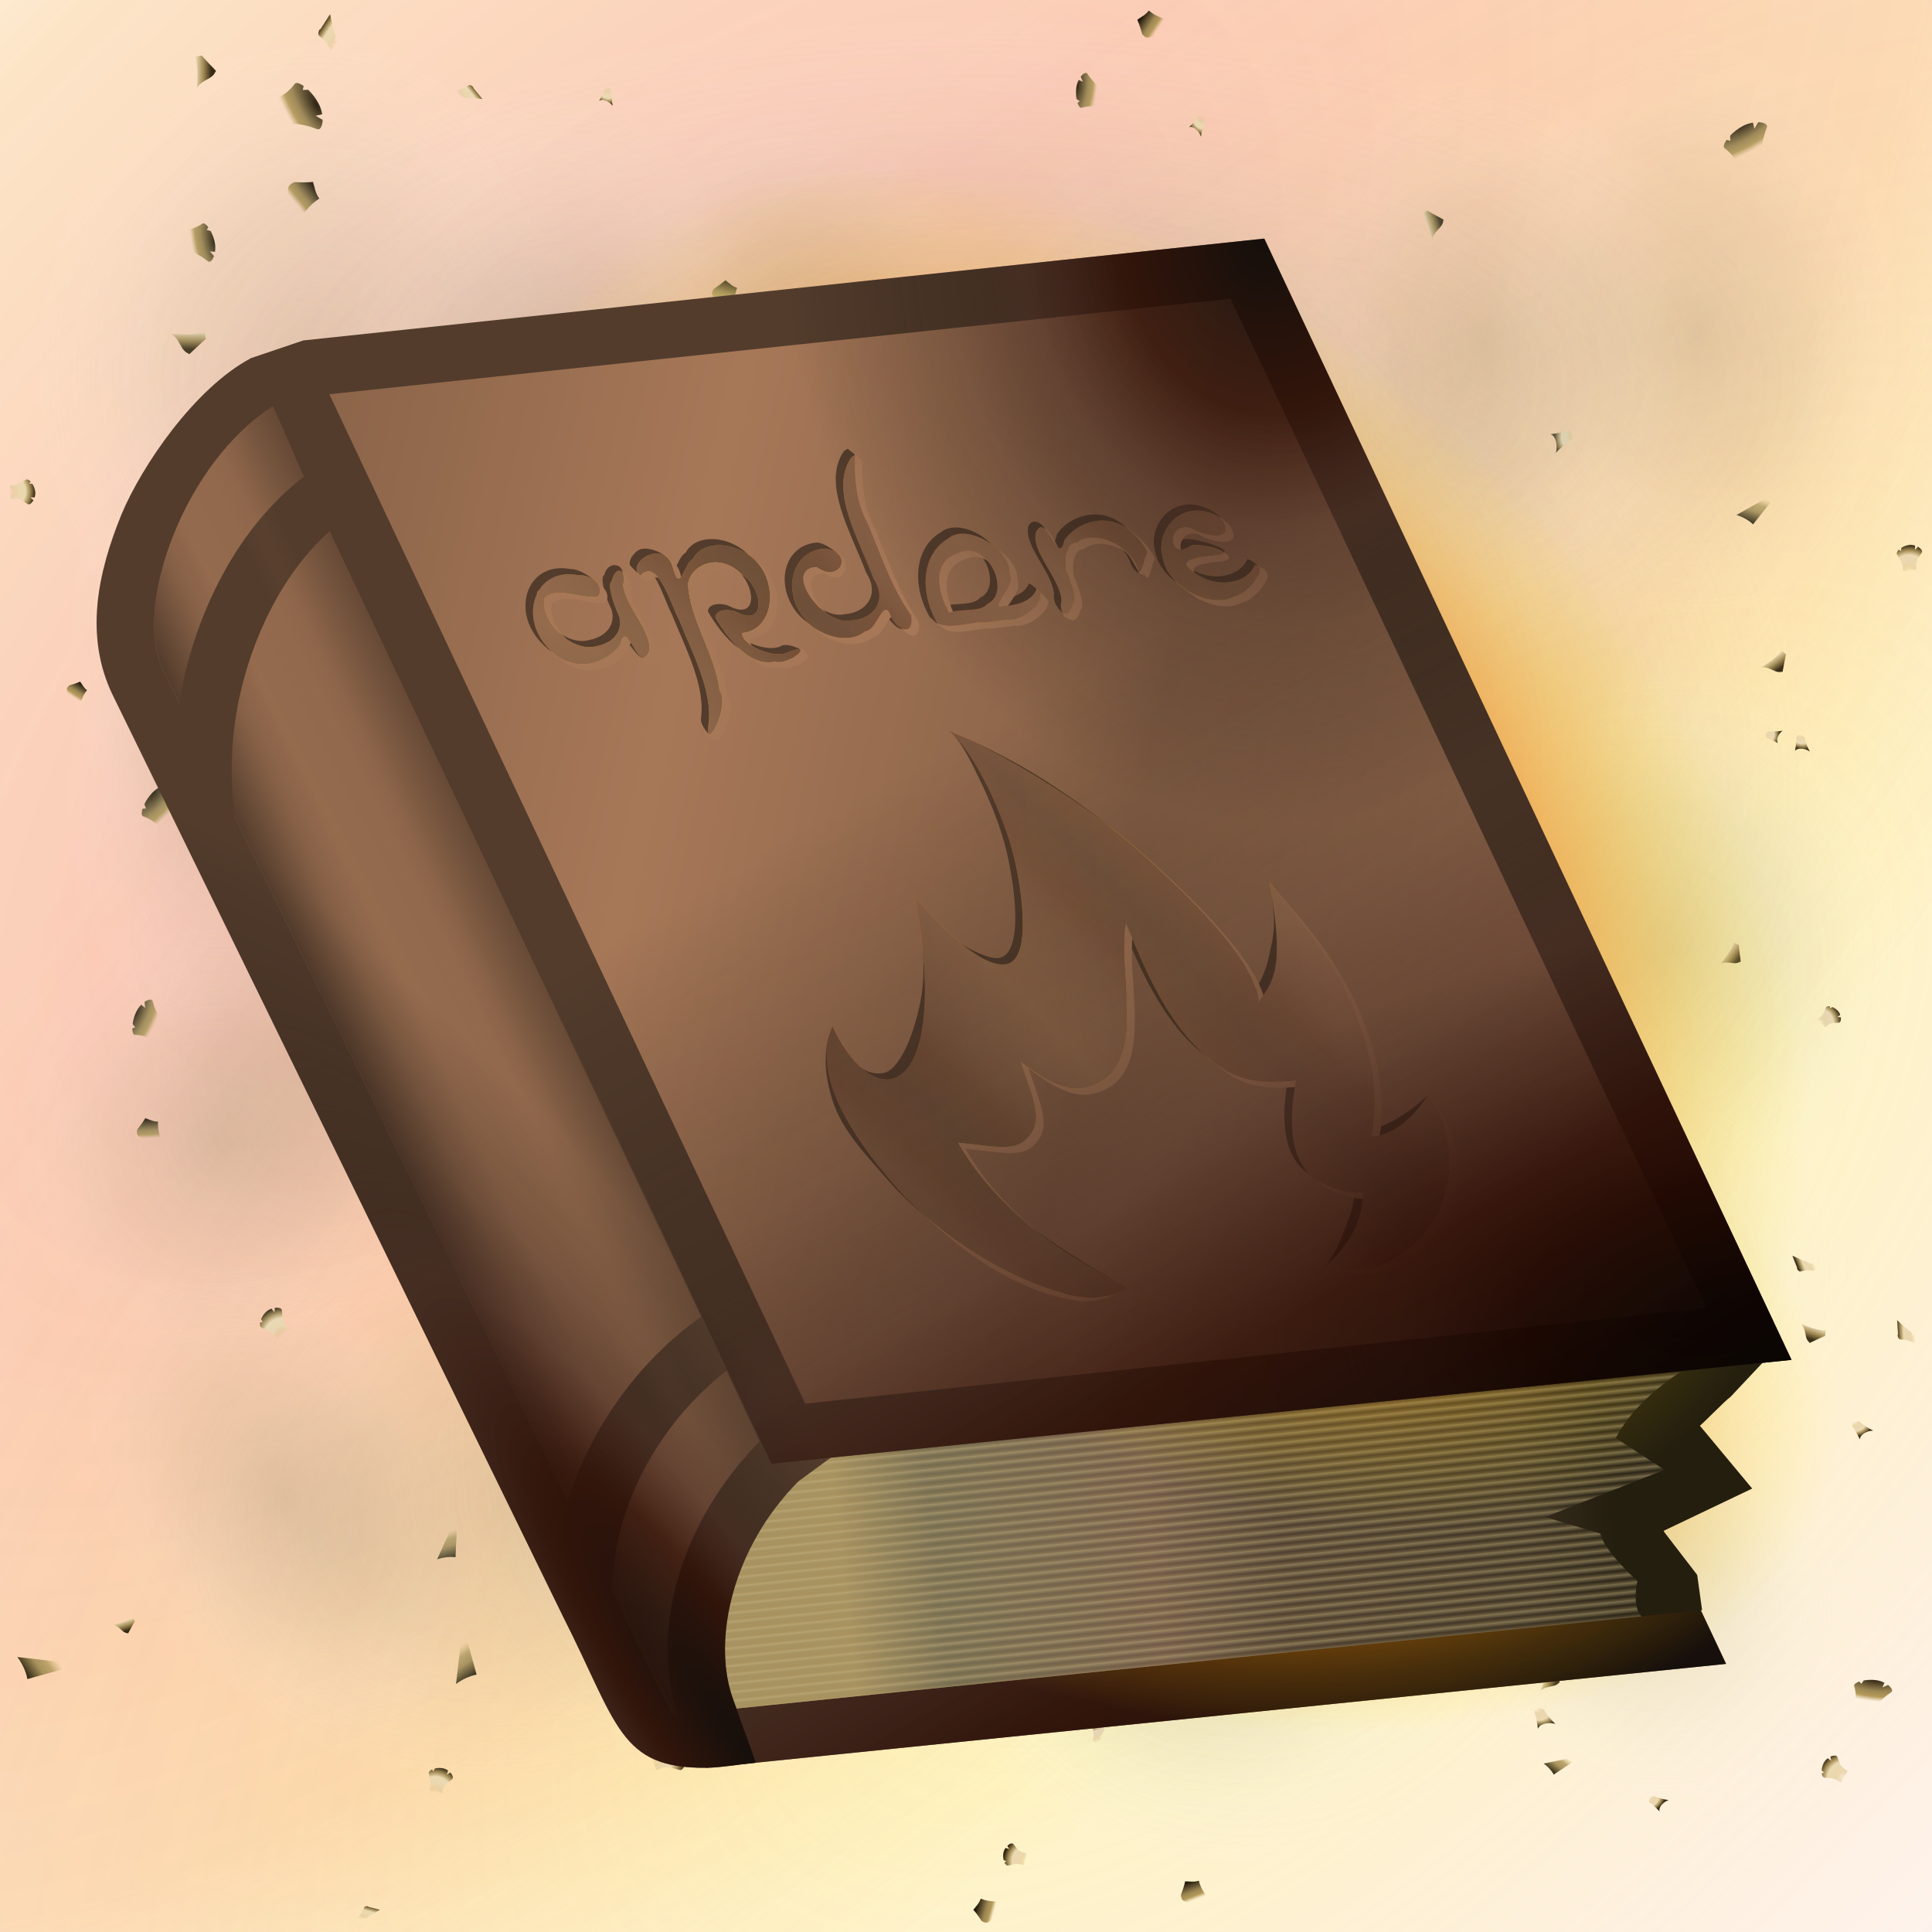 <svg height="500" viewBox="0 0 500 500" width="500" xmlns="http://www.w3.org/2000/svg" xmlns:xlink="http://www.w3.org/1999/xlink"><linearGradient id="a"><stop offset="0" stop-color="#f03c1f"/><stop offset=".671" stop-color="#f48e12" stop-opacity=".67"/><stop offset=".853" stop-color="#f6b70b" stop-opacity=".25"/><stop offset="1" stop-color="#f9e105" stop-opacity="0"/></linearGradient><linearGradient id="b"><stop offset="0" stop-opacity=".75"/><stop offset=".296" stop-color="#270800" stop-opacity=".749"/><stop offset=".5" stop-color="#371e18" stop-opacity=".498"/><stop offset=".665" stop-color="#1b0f0c" stop-opacity=".247"/><stop offset="1" stop-opacity="0"/></linearGradient><linearGradient id="c" gradientUnits="userSpaceOnUse" spreadMethod="repeat" x1="203.011" x2="203.011" y1="378.508" y2="381.085"><stop offset="0" stop-color="#675f4c" stop-opacity=".25"/><stop offset=".349" stop-color="#a08a5f" stop-opacity=".75"/><stop offset=".5" stop-color="#b7a77b"/><stop offset=".748" stop-color="#998a66" stop-opacity=".75"/><stop offset="1" stop-color="#675f4c" stop-opacity=".251"/></linearGradient><filter id="d" color-interpolation-filters="sRGB" height="1.036" width="1.008" x="-.004" y="-.018"><feGaussianBlur stdDeviation=".524"/></filter><linearGradient id="e" gradientUnits="userSpaceOnUse" x1="59.079" x2="117.711" y1="207.27" y2="186.452"><stop offset="0" stop-color="#533c2c"/><stop offset=".25" stop-color="#533c2c" stop-opacity=".25"/><stop offset=".4" stop-color="#533c2c" stop-opacity="0"/><stop offset=".6" stop-color="#9f7254" stop-opacity="0"/><stop offset=".801" stop-color="#533c2c" stop-opacity=".25"/><stop offset="1" stop-color="#533c2c" stop-opacity=".67"/></linearGradient><linearGradient id="f"><stop offset="0" stop-color="#a77858"/><stop offset="1" stop-color="#866046"/></linearGradient><linearGradient id="g" gradientUnits="userSpaceOnUse" spreadMethod="reflect" x1="203.011" x2="338.216" xlink:href="#f" y1="77" y2="122.558"/><linearGradient id="h" gradientUnits="userSpaceOnUse" spreadMethod="reflect" x1="55" x2="203.011" xlink:href="#f" y1="367" y2="310"/><linearGradient id="i" gradientUnits="userSpaceOnUse" x1="472.143" x2="203.011" y1="415.051" y2="418.194"><stop offset="0" stop-color="#241e0f"/><stop offset=".156" stop-color="#241e0f"/><stop offset=".252" stop-color="#382d1d"/><stop offset=".519" stop-color="#4d3c2b"/><stop offset=".662" stop-color="#765b47"/><stop offset=".897" stop-color="#7a7152"/><stop offset="1" stop-color="#b59d64"/></linearGradient><radialGradient id="j" cx="489.277" cy="447.117" gradientTransform="matrix(-.004 -.617 1.04 -.006 .98 665.352)" gradientUnits="userSpaceOnUse" r="180.958" xlink:href="#b"/><radialGradient id="k" cx="366.458" cy="-59.159" gradientTransform="matrix(-.788 .007 -.008 -.956 654.576 -24.861)" gradientUnits="userSpaceOnUse" r="180.628" xlink:href="#b"/><linearGradient id="l" gradientUnits="userSpaceOnUse" x1="487.5" x2="375.011" xlink:href="#b" y1="378.508" y2="122.558"/><radialGradient id="m" cx="157.356" cy="290.241" gradientTransform="matrix(-1.786 -3.169 .64 -.361 267.399 1068.962)" gradientUnits="userSpaceOnUse" r="95.256" xlink:href="#b"/><linearGradient id="n" gradientUnits="userSpaceOnUse" x1="459.258" x2="346.769" xlink:href="#b" y1="465.66" y2="209.71"/><radialGradient id="o" cx="665" cy="212.5" gradientTransform="matrix(1.889 -0 0 2.437 -1018.343 -296.069)" gradientUnits="userSpaceOnUse" r="91" xlink:href="#a"/><filter id="p" color-interpolation-filters="sRGB" height="1.001" width="1.002" x="-.001" y="-.001"><feGaussianBlur stdDeviation=".079"/></filter><filter id="q" color-interpolation-filters="sRGB" height="1.002" width="1.002" x="-.001" y="-.001"><feGaussianBlur stdDeviation=".08"/></filter><filter id="r" color-interpolation-filters="sRGB" height="1.006" width="1.007" x="-.004" y="-.003"><feGaussianBlur stdDeviation=".317"/></filter><radialGradient id="s" cx="264.016" cy="-32.507" gradientTransform="matrix(3.872 -.274 -1.597 4.236 -667.346 555.108)" gradientUnits="userSpaceOnUse" r="19.844" spreadMethod="reflect"><stop offset="0" stop-color="#f9e105"/><stop offset=".093" stop-color="#f9e105"/><stop offset=".267" stop-color="#fbc408"/><stop offset="1" stop-color="#f03c1f"/></radialGradient><filter id="t" color-interpolation-filters="sRGB" height="1.118" width="1.142" x="-.071" y="-.059"><feGaussianBlur stdDeviation="6.273"/></filter><radialGradient id="u" cx="556.658" cy="612.122" gradientTransform="matrix(.414 -.183 .291 .867 330.422 256.238)" gradientUnits="userSpaceOnUse" r="106.382" spreadMethod="reflect" xlink:href="#b"/><filter id="v" color-interpolation-filters="sRGB" height="1.021" width="1.026" x="-.013" y="-.011"><feGaussianBlur stdDeviation="1.131"/></filter><filter id="w" color-interpolation-filters="sRGB" height="1.26" width="1.311" x="-.156" y="-.13"><feGaussianBlur stdDeviation="13.792"/></filter><mask id="x" maskUnits="userSpaceOnUse"><path d="m-13.229-13.229h158.75v158.75h-158.75z" fill="url(#y)" filter="url(#z)" stroke-width="11.83"/></mask><radialGradient id="y" cx="66.146" cy="66.146" gradientTransform="matrix(-1 0 0 -1 132.292 132.292)" gradientUnits="userSpaceOnUse" r="66.146"><stop offset="0" stop-color="#fff"/><stop offset=".253" stop-color="#fff"/><stop offset=".753" stop-color="#808080"/><stop offset=".875" stop-color="#404040"/><stop offset="1"/></radialGradient><filter id="z" color-interpolation-filters="sRGB" height="1.014" width="1.014" x="-.007" y="-.007"><feGaussianBlur stdDeviation=".446"/></filter><radialGradient id="A" cx="703.056" cy="1070.218" gradientTransform="matrix(.121 -.121 .058 .058 -57.693 112.547)" gradientUnits="userSpaceOnUse" r="1011.861" spreadMethod="pad"><stop offset="0" stop-color="#f9e105"/><stop offset=".1" stop-color="#f9e105" stop-opacity=".9"/><stop offset=".3" stop-color="#fbc408" stop-opacity=".7"/><stop offset="1" stop-color="#f03c1f" stop-opacity="0"/></radialGradient><radialGradient id="B" cx="703.056" cy="255.4" gradientTransform="matrix(.121 -.121 .058 .058 -57.693 112.547)" gradientUnits="userSpaceOnUse" r="1011.861" xlink:href="#a"/><filter id="C" color-interpolation-filters="sRGB" height="1.025" width="1.023" x="-.012" y="-.012"><feGaussianBlur stdDeviation="1"/></filter><linearGradient id="D" gradientTransform="matrix(.057 0 0 .087 418.621 336.79)" gradientUnits="userSpaceOnUse" x1="882.76" x2="823.786" xlink:href="#E" y1="-127.901" y2="-92.722"/><linearGradient id="E"><stop offset="0" stop-color="#d3b879" stop-opacity="0"/><stop offset=".335" stop-color="#ebd6ad"/><stop offset=".624" stop-color="#ebd9b1"/><stop offset=".812" stop-color="#9f8751"/><stop offset="1" stop-color="#342812"/></linearGradient><linearGradient id="F" gradientTransform="matrix(-.084 -.149 .116 -.107 76.368 229.505)" gradientUnits="userSpaceOnUse" x1="41.559" x2="60.357" xlink:href="#E" y1="60.706" y2="102.943"/><linearGradient id="G" gradientTransform="matrix(-.072 -.118 .099 -.085 332.94 387.666)" gradientUnits="userSpaceOnUse" x1="54.363" x2="35.27" xlink:href="#H" y1="62.268" y2="92.179"/><linearGradient id="H"><stop offset="0" stop-color="#23190b"/><stop offset=".546" stop-color="#9c8653"/><stop offset=".79" stop-color="#b69a5a"/><stop offset="1" stop-color="#c3ad79" stop-opacity="0"/></linearGradient><radialGradient id="I" cx="1102.602" cy="148.476" gradientTransform="matrix(-.041 .287 -.1 -.035 338.608 -289.056)" gradientUnits="userSpaceOnUse" r="52.441" xlink:href="#H"/><linearGradient id="J" gradientTransform="matrix(-.095 -.298 .132 -.215 301.57 361.401)" gradientUnits="userSpaceOnUse" x1="61.68" x2="37.314" xlink:href="#K" y1="58.75" y2="88.893"/><linearGradient id="K"><stop offset="0" stop-color="#d3b879" stop-opacity="0"/><stop offset=".286" stop-color="#bda46a"/><stop offset=".544" stop-color="#a8915b"/><stop offset="1" stop-color="#261f0d"/></linearGradient><radialGradient id="L" cx="704.391" cy="461.357" gradientTransform="matrix(-.055 .069 -.065 -.033 525.457 157.388)" gradientUnits="userSpaceOnUse" r="45.201" xlink:href="#E"/><radialGradient id="M" cx="774.38" cy="377.572" gradientTransform="matrix(-.016 -.11 .108 -.02 237.321 574.235)" gradientUnits="userSpaceOnUse" r="55.27" xlink:href="#E"/><linearGradient id="N" gradientTransform="matrix(.059 .019 -.03 .091 439.585 338.629)" gradientUnits="userSpaceOnUse" x1="882.76" x2="823.786" xlink:href="#E" y1="-127.901" y2="-92.722"/><linearGradient id="O" gradientTransform="matrix(-.037 -.184 .158 -.073 156.227 174.703)" gradientUnits="userSpaceOnUse" x1="41.559" x2="60.357" xlink:href="#E" y1="60.706" y2="102.943"/><linearGradient id="P" gradientTransform="matrix(-.035 -.148 .133 -.056 246.464 504.335)" gradientUnits="userSpaceOnUse" x1="54.363" x2="35.27" xlink:href="#H" y1="62.268" y2="92.179"/><radialGradient id="Q" cx="1102.602" cy="148.476" gradientTransform="matrix(-.141 .287 -.093 -.07 204.211 -44.107)" gradientUnits="userSpaceOnUse" r="52.441" xlink:href="#H"/><linearGradient id="R" gradientTransform="matrix(.002 -.344 .211 -.18 311.42 398.913)" gradientUnits="userSpaceOnUse" x1="61.68" x2="37.314" xlink:href="#K" y1="58.75" y2="88.893"/><radialGradient id="S" cx="704.391" cy="461.357" gradientTransform="matrix(-.081 .053 -.057 -.057 509.797 454.467)" gradientUnits="userSpaceOnUse" r="45.201" xlink:href="#E"/><radialGradient id="T" cx="774.38" cy="377.572" gradientTransform="matrix(.02 -.121 .12 .016 416.374 547.774)" gradientUnits="userSpaceOnUse" r="55.27" xlink:href="#E"/><linearGradient id="U" gradientTransform="matrix(.055 .04 -.062 .085 121.419 57.425)" gradientUnits="userSpaceOnUse" x1="882.76" x2="823.786" xlink:href="#E" y1="-127.901" y2="-92.722"/><linearGradient id="V" gradientTransform="matrix(.024 -.205 .19 -.022 351.822 72.497)" gradientUnits="userSpaceOnUse" x1="41.559" x2="60.357" xlink:href="#E" y1="60.706" y2="102.943"/><linearGradient id="W" gradientTransform="matrix(.014 -.167 .158 -.013 285.233 13.776)" gradientUnits="userSpaceOnUse" x1="54.363" x2="35.27" xlink:href="#H" y1="62.268" y2="92.179"/><radialGradient id="X" cx="1102.602" cy="148.476" gradientTransform="matrix(-.244 .252 -.073 -.105 319.619 -56.994)" gradientUnits="userSpaceOnUse" r="52.441" xlink:href="#H"/><linearGradient id="Y" gradientTransform="matrix(.119 -.358 .281 -.117 393.493 414.638)" gradientUnits="userSpaceOnUse" x1="61.68" x2="37.314" xlink:href="#K" y1="58.75" y2="88.893"/><radialGradient id="Z" cx="704.391" cy="461.357" gradientTransform="matrix(-.102 .028 -.04 -.079 570.026 384.787)" gradientUnits="userSpaceOnUse" r="45.201" xlink:href="#E"/><radialGradient id="aa" cx="774.38" cy="377.572" gradientTransform="matrix(.062 -.119 .12 .057 -20.324 416.277)" gradientUnits="userSpaceOnUse" r="55.27" xlink:href="#E"/><linearGradient id="ab" gradientTransform="matrix(.045 .063 -.096 .07 36.037 -36.866)" gradientUnits="userSpaceOnUse" x1="882.76" x2="823.786" xlink:href="#E" y1="-127.901" y2="-92.722"/><linearGradient id="ac" gradientTransform="matrix(.097 -.212 .212 .042 27.011 27.578)" gradientUnits="userSpaceOnUse" x1="41.559" x2="60.357" xlink:href="#E" y1="60.706" y2="102.943"/><linearGradient id="ad" gradientTransform="matrix(.073 -.174 .174 .041 254.793 427.684)" gradientUnits="userSpaceOnUse" x1="54.363" x2="35.27" xlink:href="#H" y1="62.268" y2="92.179"/><radialGradient id="ae" cx="1102.602" cy="148.476" gradientTransform="matrix(-.351 .185 -.042 -.138 843.829 -151.325)" gradientUnits="userSpaceOnUse" r="52.441" xlink:href="#H"/><linearGradient id="af" gradientTransform="matrix(.253 -.344 .343 -.027 83.424 448.628)" gradientUnits="userSpaceOnUse" x1="61.68" x2="37.314" xlink:href="#K" y1="58.75" y2="88.893"/><radialGradient id="ag" cx="704.391" cy="461.357" gradientTransform="matrix(-.12 -.005 -.015 -.099 489.092 491.576)" gradientUnits="userSpaceOnUse" r="45.201" xlink:href="#E"/><radialGradient id="ah" cx="774.38" cy="377.572" gradientTransform="matrix(.108 -.106 .11 .103 39.908 413.123)" gradientUnits="userSpaceOnUse" r="55.27" xlink:href="#E"/><linearGradient id="ai" gradientTransform="matrix(.02 .06 -.093 .03 309.612 97.791)" gradientUnits="userSpaceOnUse" x1="882.76" x2="823.786" xlink:href="#E" y1="-127.901" y2="-92.722"/><linearGradient id="aj" gradientTransform="matrix(.13 -.141 .155 .087 378.783 435.193)" gradientUnits="userSpaceOnUse" x1="41.559" x2="60.357" xlink:href="#E" y1="60.706" y2="102.943"/><linearGradient id="ak" gradientTransform="matrix(.101 -.118 .126 .076 295.148 488.439)" gradientUnits="userSpaceOnUse" x1="54.363" x2="35.27" xlink:href="#H" y1="62.268" y2="92.179"/><radialGradient id="al" cx="1102.602" cy="148.476" gradientTransform="matrix(-.321 .056 .003 -.119 745.354 293.032)" gradientUnits="userSpaceOnUse" r="52.441" xlink:href="#H"/><linearGradient id="am" gradientTransform="matrix(.285 -.205 .275 .066 82.829 404.787)" gradientUnits="userSpaceOnUse" x1="61.68" x2="37.314" xlink:href="#K" y1="58.75" y2="88.893"/><radialGradient id="an" cx="704.391" cy="461.357" gradientTransform="matrix(-.092 -.035 .013 -.081 524.494 251.978)" gradientUnits="userSpaceOnUse" r="45.201" xlink:href="#E"/><radialGradient id="ao" cx="774.38" cy="377.572" gradientTransform="matrix(.112 -.056 .059 .109 385.15 150.043)" gradientUnits="userSpaceOnUse" r="55.27" xlink:href="#E"/><linearGradient id="ap" gradientTransform="matrix(0 .062 -.095 0 274.252 395.213)" gradientUnits="userSpaceOnUse" x1="882.76" x2="823.786" xlink:href="#E" y1="-127.901" y2="-92.722"/><linearGradient id="aq" gradientTransform="matrix(.162 -.091 .117 .126 427.583 241.277)" gradientUnits="userSpaceOnUse" x1="41.559" x2="60.357" xlink:href="#E" y1="60.706" y2="102.943"/><linearGradient id="ar" gradientTransform="matrix(.129 -.078 .093 .108 26.478 287.338)" gradientUnits="userSpaceOnUse" x1="54.363" x2="35.27" xlink:href="#H" y1="62.268" y2="92.179"/><radialGradient id="as" cx="1102.602" cy="148.476" gradientTransform="matrix(-.313 -.045 .038 -.109 824.721 500.181)" gradientUnits="userSpaceOnUse" r="52.441" xlink:href="#H"/><linearGradient id="at" gradientTransform="matrix(.324 -.103 .234 .143 149.663 340.412)" gradientUnits="userSpaceOnUse" x1="61.68" x2="37.314" xlink:href="#K" y1="58.75" y2="88.893"/><radialGradient id="au" cx="704.391" cy="461.357" gradientTransform="matrix(-.075 -.059 .036 -.071 193.066 97.183)" gradientUnits="userSpaceOnUse" r="45.201" xlink:href="#E"/><radialGradient id="av" cx="774.38" cy="377.572" gradientTransform="matrix(.12 -.018 .022 .118 11.492 433.293)" gradientUnits="userSpaceOnUse" r="55.27" xlink:href="#E"/><linearGradient id="aw" gradientTransform="matrix(-.02 .062 -.095 -.031 334.175 39.407)" gradientUnits="userSpaceOnUse" x1="882.76" x2="823.786" xlink:href="#E" y1="-127.901" y2="-92.722"/><linearGradient id="ax" gradientTransform="matrix(.193 -.039 .076 .165 440.746 158.744)" gradientUnits="userSpaceOnUse" x1="41.559" x2="60.357" xlink:href="#E" y1="60.706" y2="102.943"/><linearGradient id="ay" gradientTransform="matrix(.155 -.036 .058 .139 177.215 66.829)" gradientUnits="userSpaceOnUse" x1="54.363" x2="35.27" xlink:href="#H" y1="62.268" y2="92.179"/><radialGradient id="az" cx="1102.602" cy="148.476" gradientTransform="matrix(-.3 -.147 .074 -.097 599.117 307.631)" gradientUnits="userSpaceOnUse" r="52.441" xlink:href="#H"/><linearGradient id="aA" gradientTransform="matrix(.359 .002 .188 .22 423.555 116.045)" gradientUnits="userSpaceOnUse" x1="61.68" x2="37.314" xlink:href="#K" y1="58.75" y2="88.893"/><radialGradient id="aB" cx="704.391" cy="461.357" gradientTransform="matrix(-.056 -.084 .06 -.059 322.713 116.801)" gradientUnits="userSpaceOnUse" r="45.201" xlink:href="#E"/><radialGradient id="aC" cx="774.38" cy="377.572" gradientTransform="matrix(.126 .021 -.016 .126 85.289 93.448)" gradientUnits="userSpaceOnUse" r="55.27" xlink:href="#E"/><linearGradient id="aD" gradientTransform="matrix(-.03 .041 -.064 -.046 113.687 455)" gradientUnits="userSpaceOnUse" x1="882.76" x2="823.786" xlink:href="#E" y1="-127.901" y2="-92.722"/><linearGradient id="aE" gradientTransform="matrix(.153 .018 .017 .142 21.473 406.465)" gradientUnits="userSpaceOnUse" x1="41.559" x2="60.357" xlink:href="#E" y1="60.706" y2="102.943"/><linearGradient id="aF" gradientTransform="matrix(.124 .01 .01 .118 14.286 169.624)" gradientUnits="userSpaceOnUse" x1="54.363" x2="35.27" xlink:href="#H" y1="62.268" y2="92.179"/><radialGradient id="aG" cx="1102.602" cy="148.476" gradientTransform="matrix(-.188 -.182 .078 -.054 518.052 621.139)" gradientUnits="userSpaceOnUse" r="52.441" xlink:href="#H"/><linearGradient id="aH" gradientTransform="matrix(.267 .089 .087 .21 384.401 437.307)" gradientUnits="userSpaceOnUse" x1="61.68" x2="37.314" xlink:href="#K" y1="58.75" y2="88.893"/><radialGradient id="aI" cx="704.391" cy="461.357" gradientTransform="matrix(-.021 -.076 .059 -.03 287.343 466.53)" gradientUnits="userSpaceOnUse" r="45.201" xlink:href="#E"/><radialGradient id="aJ" cx="774.38" cy="377.572" gradientTransform="matrix(.089 .046 -.043 .09 418.361 195.062)" gradientUnits="userSpaceOnUse" r="55.27" xlink:href="#E"/><linearGradient id="aK" gradientTransform="matrix(-.067 .049 -.075 -.103 300.559 334.724)" gradientUnits="userSpaceOnUse" x1="882.76" x2="823.786" xlink:href="#E" y1="-127.901" y2="-92.722"/><linearGradient id="aL" gradientTransform="matrix(.227 .104 -.045 .227 39.129 60.736)" gradientUnits="userSpaceOnUse" x1="41.559" x2="60.357" xlink:href="#E" y1="60.706" y2="102.943"/><linearGradient id="aM" gradientTransform="matrix(.186 .078 -.044 .186 74.427 33.365)" gradientUnits="userSpaceOnUse" x1="54.363" x2="35.27" xlink:href="#H" y1="62.268" y2="92.179"/><radialGradient id="aN" cx="1102.602" cy="148.476" gradientTransform="matrix(-.199 -.375 .148 -.045 279.394 447.339)" gradientUnits="userSpaceOnUse" r="52.441" xlink:href="#H"/><linearGradient id="aO" gradientTransform="matrix(.368 .271 .029 .367 -9.225 391.791)" gradientUnits="userSpaceOnUse" x1="61.68" x2="37.314" xlink:href="#K" y1="58.75" y2="88.893"/><radialGradient id="aP" cx="704.391" cy="461.357" gradientTransform="matrix(.006 -.128 .106 -.016 353.981 209.898)" gradientUnits="userSpaceOnUse" r="45.201" xlink:href="#E"/><radialGradient id="aQ" cx="774.38" cy="377.572" gradientTransform="matrix(.114 .116 -.111 .117 121.981 321.809)" gradientUnits="userSpaceOnUse" r="55.27" xlink:href="#E"/><linearGradient id="aR" gradientTransform="matrix(-.059 .019 -.03 -.092 168.32 -2.194)" gradientUnits="userSpaceOnUse" x1="882.76" x2="823.786" xlink:href="#E" y1="-127.901" y2="-92.722"/><linearGradient id="aS" gradientTransform="matrix(.139 .128 -.085 .152 468.48 323.065)" gradientUnits="userSpaceOnUse" x1="41.559" x2="60.357" xlink:href="#E" y1="60.706" y2="102.943"/><linearGradient id="aT" gradientTransform="matrix(.116 .1 -.075 .123 148.725 100.259)" gradientUnits="userSpaceOnUse" x1="54.363" x2="35.27" xlink:href="#H" y1="62.268" y2="92.179"/><radialGradient id="aU" cx="1102.602" cy="148.476" gradientTransform="matrix(-.055 -.316 .117 .003 98.881 410.6)" gradientUnits="userSpaceOnUse" r="52.441" xlink:href="#H"/><linearGradient id="aV" gradientTransform="matrix(.201 .28 -.065 .27 144.499 260.917)" gradientUnits="userSpaceOnUse" x1="61.68" x2="37.314" xlink:href="#K" y1="58.75" y2="88.893"/><radialGradient id="aW" cx="704.391" cy="461.357" gradientTransform="matrix(.034 -.091 .08 .013 349.788 403.895)" gradientUnits="userSpaceOnUse" r="45.201" xlink:href="#E"/><radialGradient id="aX" cx="774.38" cy="377.572" gradientTransform="matrix(.055 .11 -.107 .058 .263 20.128)" gradientUnits="userSpaceOnUse" r="55.27" xlink:href="#E"/><radialGradient id="aY" cx="818.692" cy="219.752" gradientTransform="matrix(1.798 -0 0 1.671 -1417.986 -867.769)" gradientUnits="userSpaceOnUse" r="57.653"><stop offset="0" stop-color="#928a6c"/><stop offset=".5" stop-color="#a2a08b" stop-opacity=".498"/><stop offset="1" stop-color="#fff" stop-opacity="0"/></radialGradient><g mask="url(#x)" stroke-width=".094" transform="matrix(3.78 0 0 3.78 -0 -0)"><path d="m30.833 30.833c-67.658 67.658-96.044 148.97-63.396 181.618 32.648 32.648 113.96 4.262 181.618-63.396 67.658-67.658 96.044-148.97 63.396-181.618-32.648-32.648-113.96-4.262-181.618 63.396z" fill="url(#A)" opacity=".3"/><path d="m-16.763-16.763c-67.658 67.658-96.044 148.97-63.396 181.618 32.648 32.648 113.96 4.262 181.618-63.396 67.658-67.658 96.044-148.97 63.396-181.618-32.648-32.648-113.96-4.262-181.618 63.396z" fill="url(#B)" opacity=".35"/></g><path d="m470.798 327.225c-.028-.059-1.227.054-2.24-.315-.094-.034-.038.464-.13.43-.092-.034-.334-.599-.423-.631-.726-.262-1.318-.471-1.318-.471l-2.816-1.249 1.218 3.121-.038.213c.002.002.028.037.028.037.224.489.631.774.902.693 1.215-.366 2.258-.426 3.457-.155z" fill="url(#D)" stroke-width="21.807"/><path d="m78.813 210.056c.553.171.845.312 1.183.48l.703.384c1.009.602 2.021 1.411 3.133 2.348-.153-.352-.22-.721-.259-1.088-.033-.302-.013-.612.01-.916.021-.278.09-.686.118-1.032.011-.135.024-.271.019-.407-.008-.219-.024-.442-.079-.65-.072-.269-.322-.747-.322-.747s-3.847.547-3.904.446z" fill="url(#F)" stroke-width="21.807"/><path d="m334.808 377.448c.862.478 1.727 1.122 2.687 1.886.249.081.747.129 1.029.066.282-.063.663-.348 1.01-.894.264-.416.467-.946.559-1.427.092-.482.131-.976.184-1.539-.036-.736-.235-1.269-.572-1.38-.118-.039-.346-.179-.531-.189-.117-.007-.345.082-.345.082-1.154.3-2.201.429-3.18.349.002 1.208-.523 2.057-.841 3.046z" fill="url(#G)"/><path d="m285.382 23.104c-1.605-.998-2.781-2.245-3.963-4.029-.316-.476-1.071-.112-1.736.763l.572 1.318-1.099-.467c-.269.536-.487 1.164-.595 1.853-.166 1.054-.117 2.167.056 3.105l.805.542-.551.465c.053.157.109.303.168.435.261.578.581.903.897.806 1.547-.474 2.866-.512 4.433-.082.626-1.312 1.038-2.815 1.013-4.709z" fill="url(#I)"/><path d="m303.775 328.991 4.975 1.856.969.361c-.147.291-.287.65-.417 1.074-.298.977-.461 2.075-.436 3.127l-.844-.775-4.579-4.205" fill="url(#J)"/><path d="m457.171 190.978.541.185c.776.29 1.555.681 2.42 1.145-.006-.008-.012-.016-.018-.024-.109-.158-.16-.336-.191-.513-.025-.146-.01-.295.007-.442.016-.134.048-.264.089-.399.077-.252.193-.509.342-.756.149-.247.331-.484.541-.697.137-.139.281-.265.432-.377v0c-1.039.182-1.982.261-2.864.212l-.626-.058c-.785.487-1.224 1.028-.673 1.723z" fill="url(#L)"/><path d="m265.594 479.657c-.246-.093-1.002-.256-1.223-.365-1.228-.604-1.199-1.057-2.148-2.086-.279-.303-.947-.071-1.534.485l.506.837-.971-.297c-.238.34-.43.74-.526 1.177-.146.67-.104 1.377.049 1.974l.712.344-.487.295c.047.1.096.192.149.276l0.0 0c.23.367.514.574.793.512 1.251-.275 1.862-.564 3.098-.36.231.042.436.074.663.135.307.757.613-1.941.92-2.929z" fill="url(#M)"/><path d="m497.475 346.365c-.009-.071-1.304-.361-2.238-1.092-.087-.068-.197.473-.283.406-.086-.067-.146-.741-.228-.805-.671-.522-1.22-.942-1.22-.942l-2.524-2.266.213 3.682-.112.21c.001.003.017.049.017.049.068.588.397 1.026.709 1.032 1.397.03 2.509.322 3.673 1.014z" fill="url(#N)" stroke-width="24.01"/><path d="m165.405 155.169c.52.367.779.614 1.075.905l.606.641c.852.973 1.636 2.166 2.481 3.524-.041-.421.016-.83.099-1.227.068-.328.194-.645.322-.956.117-.284.327-.688.474-1.04.057-.138.118-.276.159-.42.066-.232.126-.471.138-.707.016-.306-.084-.892-.084-.892s-4.215-.736-4.24-.861z" fill="url(#O)" stroke-width="24.01"/><path d="m251.896 494.271c.74.794 1.427 1.762 2.172 2.889.233.17.738.39 1.055.42.317.03.813-.138 1.362-.593.418-.346.811-.831 1.071-1.305.26-.473.469-.977.717-1.549.213-.783.185-1.409-.13-1.64-.11-.081-.302-.305-.492-.378-.12-.047-.389-.032-.389-.032-1.31-.079-2.451-.299-3.449-.716-.409 1.265-1.247 1.976-1.917 2.904z" fill="url(#P)"/><path d="m42.268 264.658c-1.341-1.591-2.148-3.297-2.779-5.567-.169-.606-1.083-.482-2.078.209l.151 1.575-.992-.863c-.464.469-.906 1.054-1.253 1.738-.532 1.048-.86 2.229-.998 3.271l.659.841-.735.299c.002.182.011.354.028.513.076.694.301 1.143.665 1.15 1.782.03 3.175.439 4.67 1.422 1.102-1.161 2.044-2.595 2.663-4.586z" fill="url(#Q)"/><path d="m324.756 365.726 4.578 3.636.892.708c-.253.255-.522.583-.802.983-.644.922-1.189 2.016-1.521 3.126l-.62-1.099-3.364-5.961" fill="url(#R)"/><path d="m426.864 466.407.504.378c.714.568 1.397 1.243 2.144 2.023-.004-.01-.007-.021-.01-.031-.061-.202-.053-.406-.025-.602.023-.161.09-.313.158-.46.062-.135.14-.26.229-.387.166-.238.375-.468.615-.676.24-.208.512-.395.803-.546.19-.099.385-.182.58-.247-1.15-.163-2.165-.401-3.071-.752l-.636-.273c-.988.243-1.632.66-1.291 1.575z" fill="url(#S)"/><path d="m478.158 458.358c-.226-.182-.962-.609-1.156-.798-1.081-1.05-.896-1.515-1.539-2.915-.189-.412-.967-.397-1.772-.014l.245 1.049-.916-.641c-.365.275-.702.628-.951 1.054-.381.652-.577 1.407-.62 2.083l.628.603-.61.144c.015.12.035.234.062.34l0.0 0c.116.463.343.776.656.806 1.404.137 2.142.043 3.366.677.228.122.431.226.648.367.063.897 1.303-1.824 1.96-2.754z" fill="url(#T)"/><path d="m179.239 85.142c.015-.078-1.239-.82-1.967-1.9-.068-.1-.366.427-.433.328-.067-.099.099-.823.035-.918-.524-.772-.954-1.397-.954-1.397l-1.867-3.222-1.026 3.917-.189.181c0.0.003.001.057.001.057-.128.637.067 1.206.39 1.318 1.448.505 2.511 1.188 3.491 2.305z" fill="url(#U)" stroke-width="26.36"/><path d="m368.032 55.215c.419.56.605.906.816 1.31l.415.875c.559 1.305.974 2.816 1.395 4.522.1-.453.298-.862.519-1.248.183-.319.422-.608.66-.889.218-.257.575-.607.848-.925.107-.125.216-.248.308-.384.148-.22.291-.449.384-.691.121-.314.215-.959.215-.959s-4.151-2.199-4.135-2.338z" fill="url(#V)" stroke-width="26.36"/><path d="m294.319 5.111c.503 1.08.892 2.324 1.288 3.753.185.256.639.657.959.796.321.139.896.131 1.623-.157.554-.22 1.129-.593 1.561-.999.432-.406.822-.861 1.274-1.374.488-.745.671-1.408.421-1.756-.088-.122-.212-.421-.385-.562-.11-.09-.395-.165-.395-.165-1.342-.526-2.458-1.144-3.358-1.918-.856 1.183-1.973 1.64-2.987 2.381z" fill="url(#W)"/><path d="m45.78 210.455c-.861-2.116-1.124-4.172-1.013-6.756.03-.69-.968-.871-2.24-.487l-.377 1.695-.743-1.237c-.644.332-1.303.793-1.898 1.389-.911.913-1.654 2.036-2.152 3.076l.402 1.102-.869.063c-.06.191-.109.373-.144.545-.156.75-.073 1.296.304 1.426 1.85.636 3.167 1.536 4.393 3.069 1.544-.838 3.015-2.016 4.336-3.885z" fill="url(#X)"/><path d="m418.676 384.511 3.547 5.35.691 1.042c-.351.18-.742.431-1.17.754-.985.744-1.926 1.702-2.649 2.748l-.275-1.358-1.49-7.366" fill="url(#Y)"/><path d="m479.382 369.118.398.566c.553.836 1.037 1.771 1.552 2.839-0-.012-0-.024-0-.036.005-.232.082-.442.178-.637.079-.161.2-.296.321-.427.111-.12.234-.224.37-.327.254-.192.55-.361.872-.497.321-.136.668-.238 1.024-.298.232-.039.464-.06.69-.061-1.146-.56-2.124-1.153-2.951-1.827l-.571-.501c-1.114-.082-1.928.135-1.882 1.206z" fill="url(#Z)"/><path d="m74.521 343.875c-.174-.266-.797-.962-.937-1.225-.772-1.463-.422-1.885-.618-3.566-.058-.494-.875-.743-1.845-.616l-.1 1.178-.739-.98c-.475.164-.946.418-1.351.778-.619.551-1.08 1.273-1.354 1.965l.451.842-.686-.057c-.025.131-.043.256-.051.376l0.0 0c-.036.523.095.926.411 1.065 1.419.62 2.222.772 3.285 1.849.196.205.374.382.553.603-.238.958 1.979-1.463 2.981-2.211z" fill="url(#aa)"/><path d="m88.516 13.13c.043-.078-1.045-1.314-1.45-2.73-.038-.131-.543.331-.58.202-.037-.129.394-.85.358-.975-.294-1.013-.538-1.835-.538-1.835l-.881-4.116-2.472 3.853-.266.129c-.001.004-.019.061-.019.061-.36.64-.349 1.319-.041 1.554 1.381 1.049 2.284 2.154 2.948 3.697z" fill="url(#ab)" stroke-width="29.797"/><path d="m50.475 14.661c.255.748.334 1.185.42 1.693l.141 1.086c.145 1.599.063 3.368-.08 5.349.266-.452.621-.822.994-1.16.308-.279.666-.506 1.02-.725.324-.201.83-.452 1.235-.699.158-.097.319-.191.465-.306.236-.185.47-.381.655-.609.24-.296.567-.956.567-.956s-3.695-3.814-3.629-3.958z" fill="url(#ac)" stroke-width="29.797"/><path d="m267.588 421.542c.164 1.337.147 2.81.073 4.485.11.34.457.93.753 1.191.296.261.917.454 1.8.398.673-.042 1.421-.243 2.027-.529.606-.286 1.184-.638 1.849-1.032.785-.631 1.214-1.279 1.066-1.741-.052-.162-.081-.526-.218-.739-.087-.135-.367-.316-.367-.316-1.258-1.035-2.243-2.089-2.94-3.235-1.333.972-2.694 1.074-4.043 1.517z" fill="url(#ad)"/><path d="m456.001 40.551c-.186-2.576.248-4.878 1.271-7.617.273-.732-.736-1.274-2.238-1.306l-.997 1.691-.366-1.59c-.808.132-1.678.397-2.526.831-1.298.664-2.49 1.611-3.388 2.555l.048 1.325-.956-.236c-.131.184-.247.363-.345.535-.43.752-.531 1.368-.171 1.639 1.767 1.33 2.868 2.758 3.651 4.834 1.953-.362 3.945-1.114 6.019-2.662z" fill="url(#ae)"/><path d="m121.023 425.036 1.944 6.991.379 1.361c-.44.071-.949.204-1.522.402-1.319.455-2.665 1.157-3.808 2.029l.179-1.555.971-8.439" fill="url(#af)"/><path d="m397.115 443.067.23.747c.303 1.092.496 2.266.677 3.595.004-.013.008-.026.012-.039.087-.247.243-.447.414-.623.141-.145.318-.248.494-.347.161-.09.33-.159.512-.222.341-.118.718-.196 1.111-.23.393-.034.802-.023 1.205.038.263.04.519.098.763.175-1.036-1.002-1.88-1.982-2.535-2.996l-.439-.738c-1.169-.477-2.119-.528-2.445.64z" fill="url(#ag)"/><path d="m167.166 368.415c-.094-.347-.521-1.313-.579-1.644-.319-1.843.205-2.174.581-4.05.111-.552-.681-1.104-1.769-1.307l-.519 1.232-.452-1.312c-.568.01-1.163.119-1.724.364-.858.376-1.606.992-2.142 1.639l.191 1.063-.718-.301c-.073.132-.135.261-.186.387l0.0 0c-.221.55-.222 1.029.07 1.288 1.31 1.162 2.119 1.606 2.886 3.135.14.289.268.542.383.841-.591.947 2.639-.881 3.977-1.336z" fill="url(#ah)"/><path d="m337.926 150.183c.054-.05-.483-1.292-.44-2.501.004-.112-.508.121-.505.01.004-.11.524-.564.527-.671.028-.866.046-1.571.046-1.571l.356-3.44-2.909 2.383-.241.033c-.001.003-.03.043-.03.043-.444.408-.608.942-.427 1.203.813 1.17 1.238 2.263 1.365 3.638z" fill="url(#ai)" stroke-width="24.482"/><path d="m400.398 431.057c.009.649-.04 1.011-.102 1.43l-.166.884c-.292 1.286-.806 2.648-1.42 4.159.323-.286.694-.485 1.071-.654.311-.14.649-.226.981-.307.304-.074.763-.142 1.142-.232.148-.035.298-.068.441-.121.231-.085.464-.179.666-.31.262-.17.685-.603.685-.603s-1.919-3.918-1.831-4.014z" fill="url(#aj)" stroke-width="24.482"/><path d="m306.706 486.888c-.211 1.086-.598 2.233-1.081 3.523-.001.294.121.843.286 1.122.165.279.601.588 1.305.768.536.138 1.172.171 1.718.102.546-.069 1.087-.198 1.707-.337.773-.293 1.273-.691 1.275-1.09.001-.14.07-.432.018-.632-.034-.127-.207-.34-.207-.34-.721-1.128-1.222-2.201-1.476-3.275-1.289.421-2.378.156-3.545.159z" fill="url(#ak)"/><path d="m393.587 344.498c.509-2.06 1.433-3.748 2.927-5.63.399-.502-.252-1.183-1.417-1.589l-1.208 1.068.117-1.335c-.665-.102-1.412-.116-2.185.008-1.183.189-2.354.627-3.296 1.137l-.299 1.048-.687-.427c-.149.111-.285.221-.406.331-.527.479-.763.934-.55 1.238 1.043 1.488 1.541 2.883 1.626 4.705 1.618.213 3.366.131 5.379-.552z" fill="url(#al)"/><path d="m118.199 395.897-.256 5.956-.05 1.16c-.362-.056-.793-.081-1.291-.072-1.146.021-2.376.227-3.491.619l.535-1.17 2.901-6.348" fill="url(#am)"/><path d="m464.938 190.72-.01.642c-.041.93-.188 1.897-.384 2.981.007-.009.013-.018.02-.027.131-.171.303-.287.481-.382.147-.078.312-.113.474-.146.149-.03.298-.04.456-.043.296-.005.611.029.926.102.316.073.632.186.932.335.196.098.381.208.552.331-.555-1.046-.966-2.026-1.22-2.984l-.156-.688c-.792-.669-1.522-.951-2.073-.121z" fill="url(#an)"/><path d="m495.942 147.418c.015-.295-.074-1.158-.035-1.432.219-1.521.712-1.647 1.482-3.017.226-.403-.252-1.036-1.05-1.47l-.719.831-.02-1.14c-.446-.136-.939-.203-1.44-.153-.766.076-1.506.367-2.09.737l-.121.879-.484-.418c-.09.084-.172.169-.243.255v0c-.312.374-.435.748-.272 1.025.728 1.241 1.248 1.793 1.459 3.183.036.261.072.491.086.755-.702.59 2.286-.019 3.447-.034z" fill="url(#ao)"/><path d="m284.659 451.984c.064-.03-.059-1.336.343-2.437.037-.102-.505-.041-.468-.142.036-.101.652-.363.687-.461.285-.79.512-1.434.512-1.434l1.359-3.064-3.395 1.325-.232-.042c-.002.002-.041.03-.041.03-.532.243-.843.686-.754.981.399 1.322.464 2.457.169 3.762z" fill="url(#ap)" stroke-width="23.727"/><path d="m448.745 243.938c-.186.601-.34.92-.522 1.287l-.418.765c-.655 1.098-1.536 2.199-2.555 3.408.383-.167.785-.239 1.183-.282.329-.036.666-.014.996.01.303.023.746.098 1.122.128.147.012.295.026.443.021.238-.009.481-.026.707-.086.293-.078.812-.351.812-.351s-.595-4.186-.485-4.248z" fill="url(#aq)" stroke-width="23.727"/><path d="m37.595 289.37c-.52.938-1.22 1.879-2.052 2.923-.089.271-.141.813-.072 1.12.068.307.378.722.973 1.099.453.287 1.029.508 1.553.608.524.1 1.062.143 1.675.201.801-.039 1.38-.256 1.501-.623.042-.128.194-.377.206-.578.007-.127-.089-.375-.089-.375-.326-1.256-.467-2.395-.38-3.46-1.314.002-2.238-.569-3.315-.915z" fill="url(#ar)"/><path d="m485.071 442.268c1.086-1.747 2.443-3.026 4.384-4.312.518-.344.122-1.165-.831-1.889l-1.434.623.508-1.196c-.583-.293-1.267-.529-2.016-.647-1.147-.18-2.358-.128-3.379.06l-.589.876-.506-.6c-.171.057-.329.118-.473.183h-0c-.629.284-.983.632-.877.976.516 1.684.557 3.119.089 4.823 1.427.681 3.063 1.129 5.123 1.102z" fill="url(#as)"/><path d="m184.927 342.811-2.02 5.413-.393 1.054c-.317-.16-.707-.313-1.169-.453-1.063-.324-2.258-.502-3.403-.475l.843-.918 4.575-4.982" fill="url(#at)"/><path d="m156.518 22.883-.202.589c-.316.845-.741 1.692-1.246 2.633.009-.007.017-.013.026-.019.172-.119.366-.174.558-.207.159-.028.321-.011.481.008.146.017.287.052.434.097.274.084.554.21.823.372.269.162.527.36.759.588.151.149.289.306.41.47-.198-1.131-.284-2.157-.231-3.116l.063-.681c-.53-.854-1.118-1.332-1.874-.732z" fill="url(#au)"/><path d="m114.398 464.055c.102-.268.279-1.09.397-1.33.657-1.337 1.15-1.305 2.27-2.337.329-.304.078-1.03-.528-1.67l-.911.55.323-1.057c-.37-.259-.805-.468-1.281-.572-.729-.159-1.498-.113-2.147.053l-.375.774-.321-.53c-.108.051-.209.104-.301.162v0c-.4.251-.624.559-.558.863.3 1.362.613 2.026.392 3.371-.045.251-.081.474-.147.721-.824.334 2.112.667 3.187 1.001z" fill="url(#av)"/><path d="m326.091 99.907c.075-.009.378-1.362 1.142-2.339.071-.091-.494-.206-.425-.296.07-.089.774-.152.841-.239.545-.702.984-1.275.984-1.275l2.368-2.638-3.848.223-.22-.118c-.003.001-.051.017-.051.017-.614.071-1.072.415-1.079.741-.031 1.46-.337 2.622-1.059 3.839z" fill="url(#aw)" stroke-width="25.092"/><path d="m461.161 168.336c-.384.544-.642.814-.946 1.124l-.67.633c-1.017.89-2.263 1.71-3.683 2.593.44-.043.868.016 1.282.103.343.071.674.203.999.336.297.122.719.342 1.087.495.144.06.288.123.439.166.242.069.492.131.739.145.32.017.932-.087.932-.087s.769-4.405.9-4.431z" fill="url(#ax)" stroke-width="25.092"/><path d="m187.733 72.506c-.83.774-1.841 1.491-3.019 2.27-.177.243-.407.772-.439 1.103-.031.331.144.85.62 1.424.362.437.869.848 1.363 1.119.495.272 1.021.491 1.619.749.818.223 1.472.194 1.714-.136.085-.115.319-.316.395-.514.049-.126.033-.407.033-.407.082-1.37.313-2.562.749-3.605-1.322-.427-2.065-1.303-3.035-2.004z" fill="url(#ay)"/><path d="m276.433 138.388c1.663-1.402 3.446-2.245 5.818-2.905.634-.176.504-1.132-.218-2.171l-1.646.158.902-1.036c-.49-.485-1.101-.946-1.816-1.31-1.095-.556-2.33-.899-3.418-1.043l-.879.688-.313-.768c-.19.002-.37.011-.536.03-.725.08-1.195.315-1.201.695-.032 1.862-.459 3.319-1.486 4.88 1.213 1.151 2.712 2.137 4.793 2.783z" fill="url(#az)"/><path d="m458.238 129.983-3.8 4.785-.74.932c-.267-.265-.609-.545-1.027-.838-.963-.673-2.107-1.243-3.267-1.59l1.148-.648 6.23-3.516" fill="url(#aA)"/><path d="m310.235 30.128-.395.526c-.594.746-1.299 1.46-2.114 2.241.011-.004.022-.007.033-.011.212-.063.425-.056.629-.026.169.024.327.094.481.165.141.065.272.146.405.239.249.174.489.392.706.643.218.251.412.535.571.839.103.199.19.402.259.607.17-1.202.42-2.262.786-3.21l.285-.665c-.254-1.032-.689-1.705-1.646-1.349z" fill="url(#aB)"/><path d="m178.736 158.016c.19-.236.636-1.005.834-1.208 1.098-1.129 1.583-.936 3.047-1.609.431-.198.415-1.011.015-1.852l-1.096.256.67-.957c-.288-.382-.657-.734-1.102-.994-.681-.398-1.47-.603-2.177-.648l-.63.656-.15-.638c-.126.016-.245.037-.355.065l-0.0 0c-.484.122-.811.358-.843.686-.143 1.467-.045 2.238-.707 3.518-.128.238-.236.451-.383.678-.938.066 1.906 1.361 2.879 2.048z" fill="url(#aC)"/><path d="m93.011 498.132c.058.011.611-.924 1.417-1.467.075-.051-.318-.273-.245-.323.074-.05.614.074.685.026.576-.391 1.042-.712 1.042-.712l2.403-1.392-2.922-.766-.135-.141c-.003 0-.042.001-.042.001-.475-.096-.899.05-.983.291-.377 1.08-.886 1.873-1.719 2.604z" fill="url(#aD)" stroke-width="19.663"/><path d="m34.364 418.557c-.418.312-.676.451-.977.609l-.653.31c-.974.417-2.101.726-3.373 1.041.338.075.643.222.931.387.238.136.453.315.663.492.192.163.453.429.69.633.093.08.185.161.287.23.164.11.335.217.516.287.234.09.716.161.716.161s1.64-3.097 1.744-3.085z" fill="url(#aE)" stroke-width="19.663"/><path d="m20.75 176.402c-.806.376-1.734.665-2.8.961-.191.138-.49.477-.594.716-.104.239-.098.668.117 1.211.164.413.442.842.745 1.164.303.322.642.613 1.025.95.556.364 1.05.501 1.31.314.091-.066.314-.158.419-.287.067-.082.123-.295.123-.295.393-1.001.854-1.833 1.431-2.505-.882-.638-1.224-1.471-1.776-2.228z" fill="url(#aF)"/><path d="m318.544 416.864c1.579-.642 3.112-.839 5.04-.756.515.022.65-.722.363-1.671l-1.265-.281.923-.554c-.248-.48-.591-.972-1.036-1.416-.681-.68-1.519-1.234-2.295-1.605l-.822.3-.047-.648c-.142-.045-.278-.081-.407-.108-.56-.116-.967-.055-1.064.227-.475 1.38-1.146 2.362-2.289 3.277.625 1.152 1.504 2.249 2.898 3.234z" fill="url(#aG)"/><path d="m406.875 456.093-3.991 2.646-.777.515c-.135-.262-.322-.554-.563-.873-.555-.735-1.269-1.437-2.05-1.976l1.013-.205 5.494-1.112" fill="url(#aH)"/><path d="m299.032 398.913-.422.297c-.623.413-1.321.774-2.118 1.158.009-0.0.018-0.0.027-0.0.173.004.33.061.475.133.12.059.221.149.319.24.09.083.167.175.244.276.143.19.269.411.371.65.101.24.178.498.222.764.029.173.044.346.046.515.418-.855.86-1.584 1.363-2.202l.374-.426c.061-.831-.101-1.438-.9-1.404z" fill="url(#aI)"/><path d="m472.37 265.813c.199-.13.718-.595.914-.699 1.092-.576 1.406-.315 2.66-.461.369-.043.554-.653.459-1.377l-.879-.075.731-.551c-.122-.354-.312-.706-.58-1.008-.411-.462-.95-.806-1.466-1.01l-.628.337.043-.512c-.097-.019-.191-.032-.281-.038l-0.0 0c-.39-.027-.691.071-.794.307-.462 1.059-.576 1.657-1.379 2.451-.153.147-.285.279-.45.412-.715-.178 1.091 1.476 1.649 2.224z" fill="url(#aJ)"/><path d="m247.025 390.918c.084.046 1.407-1.119 2.923-1.553.141-.04-.354-.582-.216-.621.138-.04.91.422 1.044.383 1.085-.314 1.965-.576 1.965-.576l4.407-.944-4.125-2.647-.138-.285c-.004-.002-.065-.02-.065-.02-.685-.386-1.413-.374-1.664-.044-1.123 1.478-2.306 2.446-3.959 3.157z" fill="url(#aK)" stroke-width="31.906"/><path d="m52.961 85.861c-.801.273-1.269.357-1.813.449l-1.163.151c-1.712.156-3.606.067-5.727-.085.484.285.88.665 1.242 1.064.299.33.542.713.776 1.092.215.347.484.889.748 1.322.103.169.205.342.327.498.198.252.408.503.652.701.317.257 1.024.607 1.024.607s4.084-3.956 4.238-3.886z" fill="url(#aL)" stroke-width="31.906"/><path d="m81.004 47.066c-1.432.176-3.009.158-4.802.079-.364.118-.996.49-1.276.807-.28.317-.486.982-.427 1.928.045.72.26 1.521.566 2.17.306.649.684 1.268 1.105 1.98.675.84 1.369 1.299 1.864 1.141.173-.055.564-.086.791-.233.144-.093.338-.393.338-.393 1.108-1.348 2.236-2.401 3.464-3.148-1.041-1.428-1.15-2.884-1.624-4.329z" fill="url(#aM)"/><path d="m73.939 32.064c2.758-.199 5.223.266 8.156 1.361.784.292 1.365-.788 1.398-2.397l-1.811-1.068 1.702-.392c-.142-.866-.425-1.797-.889-2.705-.711-1.39-1.725-2.666-2.736-3.628l-1.419.051.253-1.024c-.197-.14-.389-.265-.573-.37v-0c-.806-.46-1.465-.569-1.755-.183-1.424 1.892-2.953 3.071-5.176 3.91.387 2.091 1.193 4.225 2.851 6.445z" fill="url(#aN)"/><path d="m16.037 432.051-7.486 2.082-1.458.405c-.076-.472-.219-1.016-.431-1.629-.487-1.413-1.239-2.853-2.173-4.077l1.666.192 9.037 1.04" fill="url(#aO)"/><path d="m405.924 111.411-.8.246c-1.169.324-2.427.531-3.849.725.014.004.028.008.042.013.265.093.479.26.667.443.155.151.266.341.371.529.097.173.17.354.238.548.126.365.21.769.246 1.189.036.421.025.858-.04 1.29-.042.282-.105.556-.187.817 1.073-1.109 2.122-2.014 3.208-2.714l.79-.47c.51-1.252.565-2.269-.685-2.618z" fill="url(#aP)"/><path d="m169.852 458.074c.372-.101 1.406-.558 1.761-.62 1.973-.342 2.328.22 4.337.622.591.118 1.182-.73 1.399-1.894l-1.319-.556 1.405-.484c-.011-.608-.127-1.246-.39-1.846-.403-.919-1.062-1.719-1.755-2.294l-1.138.204.323-.768c-.141-.078-.279-.145-.414-.199l-0.0 0c-.589-.237-1.102-.238-1.379.075-1.244 1.402-1.72 2.269-3.357 3.09-.309.149-.58.287-.901.411-1.014-.633.944 2.825 1.43 4.259z" fill="url(#aQ)"/><path d="m116.812 25.644c.049.053 1.27-.475 2.459-.433.11.004-.119-.5-.01-.496.109.004.555.515.66.518.852.027 1.544.045 1.544.045l3.382.35-2.343-2.86-.033-.237c-.003-.002-.042-.03-.042-.03-.401-.437-.926-.598-1.183-.42-1.15.799-2.225 1.217-3.576 1.342z" fill="url(#aR)" stroke-width="24.07"/><path d="m472.547 344.316c-.638.009-.994-.039-1.405-.1l-.869-.163c-1.264-.287-2.603-.792-4.089-1.396.281.317.477.682.643 1.053.138.306.222.638.302.965.073.299.14.751.228 1.123.035.146.067.293.119.434.083.227.176.456.304.655.167.258.593.674.593.674s3.852-1.887 3.946-1.8z" fill="url(#aS)" stroke-width="24.07"/><path d="m150.25 111.622c-1.068-.208-2.196-.588-3.464-1.063-.289-.001-.829.119-1.103.281-.275.162-.578.591-.755 1.284-.135.527-.168 1.152-.1 1.689.068.537.195 1.069.331 1.678.288.76.68 1.252 1.071 1.253.137.001.425.069.622.017.125-.033.334-.204.334-.204 1.109-.709 2.164-1.202 3.219-1.451-.414-1.267-.153-2.337-.156-3.485z" fill="url(#aT)"/><path d="m48.282 64.76c2.026.5 3.685 1.408 5.535 2.878.494.392 1.163-.247 1.562-1.393l-1.05-1.188 1.313.115c.1-.654.114-1.388-.007-2.148-.186-1.163-.616-2.315-1.117-3.241l-1.03-.294.42-.676c-.109-.147-.217-.28-.325-.399-.471-.518-.918-.75-1.217-.54-1.463 1.025-2.834 1.515-4.625 1.598-.21 1.591-.129 3.309.543 5.288z" fill="url(#aU)"/><path d="m153.238 295.691-5.856-.251-1.14-.049c.055-.356.08-.78.071-1.269-.021-1.127-.224-2.336-.609-3.432l1.15.526 6.241 2.852" fill="url(#aV)"/><path d="m410.013 345.344-.631-.01c-.914-.04-1.865-.185-2.931-.377.009.006.018.013.027.019.168.128.283.298.375.473.076.145.111.307.143.466.029.147.04.293.043.449.005.291-.029.6-.101.911-.072.31-.182.622-.33.916-.096.192-.205.375-.325.543 1.029-.546 1.992-.95 2.934-1.2l.677-.153c.658-.779.935-1.496.119-2.038z" fill="url(#aW)"/><path d="m2.843 129.053c.29.014 1.139-.073 1.408-.034 1.495.215 1.619.7 2.966 1.457.396.223 1.018-.248 1.445-1.033l-.817-.707 1.121-.02c.134-.439.199-.923.15-1.415-.075-.753-.361-1.481-.725-2.055l-.864-.119.411-.476c-.083-.089-.166-.169-.25-.239l-0.0 0c-.367-.307-.735-.427-1.007-.268-1.22.716-1.763 1.227-3.129 1.435-.257.035-.483.071-.742.085-.58-.69.018 2.247.033 3.389z" fill="url(#aX)"/><g fill="url(#aY)" fill-rule="evenodd" stroke-width="36" transform="matrix(1.088 0 0 1.051 -1501.503 597.047)"><ellipse cx="53.633" cy="-500.581" filter="url(#C)" opacity=".5" rx="103.633" ry="96.334" transform="matrix(.645 -.586 .577 .656 1882.04 140.441)"/><ellipse cx="53.633" cy="-500.581" filter="url(#C)" opacity=".5" rx="103.633" ry="96.334" transform="matrix(1.081 .436 -.229 1.291 1530.028 228.286)"/><ellipse cx="53.633" cy="-500.581" filter="url(#C)" opacity=".5" rx="103.633" ry="96.334" transform="matrix(.659 -.049 .037 .87 1437.286 -38.998)"/><ellipse cx="53.633" cy="-500.581" filter="url(#C)" opacity=".5" rx="103.633" ry="96.334" transform="matrix(.407 .421 -.24 .414 1305.558 -14.928)"/><ellipse cx="53.633" cy="-500.581" filter="url(#C)" opacity=".5" rx="103.633" ry="96.334" transform="matrix(.568 .13 -.097 .759 1583.127 191.864)"/><ellipse cx="53.633" cy="-500.581" filter="url(#C)" opacity=".5" rx="103.633" ry="96.334" transform="matrix(.489 .524 -.755 .543 1102.534 42.356)"/><ellipse cx="53.633" cy="-500.581" filter="url(#C)" opacity=".5" rx="103.633" ry="96.334" transform="matrix(.425 .453 -.181 .999 1425.649 216.318)"/><ellipse cx="53.633" cy="-500.581" filter="url(#C)" opacity=".5" rx="103.633" ry="96.334" transform="matrix(.598 .67 -.721 .844 1121.843 -27.4)"/><ellipse cx="53.633" cy="-500.581" filter="url(#C)" opacity=".5" rx="103.633" ry="96.334" transform="matrix(.307 .445 -.322 .397 1393.818 -306.824)"/><ellipse cx="53.633" cy="-500.581" filter="url(#C)" opacity=".5" rx="103.633" ry="96.334" transform="matrix(-.009 .532 -.506 -.015 1178.483 -322.44)"/><ellipse cx="53.633" cy="-500.581" filter="url(#C)" opacity=".5" rx="103.633" ry="96.334" transform="matrix(.549 .072 -.054 .734 1720.089 29.183)"/><ellipse cx="53.633" cy="-500.581" filter="url(#C)" opacity=".5" rx="103.633" ry="96.334" transform="matrix(.146 1.249 -1.027 .105 1149.149 -249.598)"/><ellipse cx="53.633" cy="-500.581" filter="url(#C)" opacity=".5" rx="103.633" ry="96.334" transform="matrix(.139 .615 -.46 .186 1496.359 -424.655)"/><ellipse cx="53.633" cy="-500.581" filter="url(#C)" opacity=".5" rx="103.633" ry="96.334" transform="matrix(.511 .413 -.245 .542 1611.427 59.589)"/><ellipse cx="53.633" cy="-500.581" filter="url(#C)" opacity=".5" rx="103.633" ry="96.334" transform="matrix(.396 1.348 -1.254 .426 980.744 -242.293)"/><ellipse cx="53.633" cy="-500.581" filter="url(#C)" opacity=".5" rx="103.633" ry="96.334" transform="matrix(.437 .243 -.224 .718 1373.829 -125.069)"/><ellipse cx="53.633" cy="-500.581" filter="url(#C)" opacity=".5" rx="103.633" ry="96.334" transform="matrix(.043 .718 -.522 .057 1520.151 -496.689)"/><ellipse cx="53.633" cy="-500.581" filter="url(#C)" opacity=".5" rx="103.633" ry="96.334" transform="matrix(.286 .783 -.814 .485 1141.769 -22.629)"/><ellipse cx="53.633" cy="-500.581" filter="url(#C)" opacity=".5" rx="103.633" ry="96.334" transform="matrix(1.993 0 0 .952 1503.287 2.158)"/><ellipse cx="53.633" cy="-500.581" filter="url(#C)" opacity=".5" rx="103.633" ry="96.334" transform="matrix(.153 .675 -.491 .199 1191.041 -342.439)"/><ellipse cx="53.633" cy="-500.581" filter="url(#C)" opacity=".5" rx="103.633" ry="96.334" transform="matrix(-.368 .42 -.384 -.602 1491.216 -788.146)"/><ellipse cx="53.633" cy="-500.581" filter="url(#C)" opacity=".5" rx="103.633" ry="96.334" transform="matrix(.703 .179 -.196 .641 1610.324 54.346)"/><ellipse cx="53.633" cy="-500.581" filter="url(#C)" opacity=".5" rx="103.633" ry="96.334" transform="matrix(-.167 .696 -.403 -.173 1245.085 -509.991)"/><ellipse cx="53.633" cy="-500.581" filter="url(#C)" opacity=".5" rx="103.633" ry="96.334" transform="matrix(.057 .538 -.403 .076 1331.748 -198.542)"/><ellipse cx="53.633" cy="-500.581" filter="url(#C)" opacity=".5" rx="103.633" ry="96.334" transform="matrix(-.31 .847 -.353 -.449 1428.935 -496.375)"/><ellipse cx="53.633" cy="-500.581" filter="url(#C)" opacity=".5" rx="103.633" ry="96.334" transform="matrix(-.436 .452 -.338 -.582 1313.982 -628.662)"/></g><g stroke-width="1.139" transform="matrix(.874 -.089 .089 .874 3.871 64.504)"><g stroke-width="1.139"><path d="m157.205 465.66h302.053l-121.042-343.101-302.019 1.24z" fill="#533c2c"/><path d="m59.566 140.265 109.343 308.93h266.977l-109.373-310.026z" fill="#533c2c"/><path d="m157.205 465.66h302.053l-121.042-344.345-284.516 1.167c-5.406 1.238-10.813 2.476-16.219 3.714z" fill="url(#n)"/></g><use stroke-width="1.447" transform="matrix(.992 -.081 .05 .62 -12.273 247.541)" xlink:href="#aZ"/><use stroke-width="1.56" transform="matrix(1.039 .209 .127 -.487 -130.929 139.691)" xlink:href="#aZ"/><g stroke-width="1.139"><path d="m453.836 449.195-.387-10.484-8.598-13.885 27.291-9.775-13.449-19.975c1.254-.788 8.367-6.782 9.834-7.545l10.396-9.023-14.797-17.711-266.976 1.1-14.129 9.736c-14.26 9.179-23.038 24.151-28.288 37.514-5.249 13.363-6.839 30.831-3.906 40.048h285.057z" fill="url(#i)"/><path d="m174.328 378.508c-14.26 9.179-17.255 23.103-21.66 36.568-3.553 10.861-6.273 24.901-3.34 34.118l286.556-.002c-2.631-3.219-.146-10.482-.146-10.482s-9.015-9.932-9.404-14.982l-15.709-6.516 36.396-10.271-13.377-10.758c4.602-6.776 11.556-12.564 21.379-17.676z" fill="url(#c)" filter="url(#d)" opacity=".75"/></g><ellipse id="aZ" cx="237.832" cy="221.747" fill="url(#o)" fill-rule="evenodd" opacity=".667" rx="171.898" ry="221.747" stroke-width="1.174" transform="matrix(1 0 .337 .942 0 0)"/><g stroke-width="1.139"><g><path d="m19.172 143.957 12.691 34.417 77.658 210.696 10.262 27.874c12.862 33.349 11.95 46.331 37.422 48.717 4.262.399 9.005 0 14.785 0l-5.009-20.139c-3.937-17.373 4.43-43.468 25.891-61.088l10.139-5.925-121.069-343.177-16.22 3.713c-17.246 7.12-34.988 28.121-42.465 41.925-8.813 16.631-14.384 34.428-8.013 52.343z" fill="#533c2c"/><path d="m70.913 53.76c-27.013 13.247-47.254 54.007-40.095 73.914l3.893 10.549c.475-1.665.628-3.337 1.163-5.005 7.249-22.503 21.074-44.934 41.97-57.911zm-18.665 84.712c-3.838 11.913-5.036 24.123-4.844 34.172l77.312 210.698c.227-.527.439-1.058.674-1.586 8.229-18.473 23.256-36.718 43.785-48.403l-85.413-241.289c-14.496 10.469-25.604 28.058-31.514 46.408zm88.856 250.294c-3.465 7.779-5.397 15.567-6.125 22.449l14.003 37.978h1.5c-5.656-24.96 6.377-56.366 32.194-77.562l-7.649-21.689c-15.504 9.694-27.389 24.16-33.922 38.824z" fill="url(#h)"/><path d="m169.175 333.353-85.413-241.289-5.918-16.756-6.93-21.548c-27.013 13.247-47.254 54.007-40.095 73.914l3.893 10.549 12.693 34.42 77.312 210.698 10.263 27.873 14.003 37.978 1.847.002c-5.656-24.96 6.378-56.366 32.194-77.562l-7.997-21.691z" fill="url(#e)"/></g><g><path d="m185.447 378.508h302.053l-121.042-344.345-284.516 1.167c-5.406 1.238-10.813 2.476-16.219 3.714z" fill="#533c2c"/><path d="m87.808 51.869 109.343 310.027 266.977-1.099-109.373-310.025z" fill="url(#g)"/><g stroke-width="1.139"><g transform="matrix(1 0 .352 1 -775.627 -319.665)"><path d="m848.586 558.7c-5.191.815-11.128-5.087-17.282-22.03-10.04 36.197-22.568 51.699-31.035 52.341-5.708.432-9.571-5.889-9.582-17.177-12.549 13.9-8.857 33.09-3.541 48.351 5.535 15.89 18.761 30.393 34.169 37.156 5.577 2.448 11.884 2.46 18.272 0-8.048-7.013-14.746-13.126-19.73-21.471-4.737-7.932-8.13-16.031-9.075-26.19 8.726 1.738 14.384 4.554 19.94.894 6.737-4.438 6.983-8.857 8.546-22.644 6.731 9.597 11.739 10.558 18.219 8.727 17.667-4.994 21.181-32.434 29.868-46.276-.577 14.133-2.289 34.067 8.009 45.53 4.449 4.952 11.649 5.647 19.187 5.541-3.477 5.637-15.721 24.319-5.962 31.268 6.832 4.865 10.066 3.199 10.066 3.199-2.393 5.053-4.296 7.752-7.333 10.912-4.114 4.28-10.793 8.997-14.376 10.51 7.116 1.79 13.449 2.105 19.652 0 10.604-3.599 20.554-11.058 26.656-20.448 5.055-7.779 9.522-19.372 6.507-27.061-7.717 6.54-15.344 10.83-21.486 10.354 8.609-12.633 11.201-24.978 12.077-38.352.868-13.251-2.86-26.013-6.906-39.235-7.089 25.373-11.739 28.917-19.131 34.885 5.101-12.033-5.598-33.718-13.825-48.306-9.033-16.017-26.828-33.648-37.532-40.431 4.429 6.306 4.377 26.192 1.592 38.851-2.505 11.382-8.689 29.963-15.964 31.105zm98.253-116.199c2.799-7.953 14.39-15.363 21.369-8.069 1.718 7.542-6.873 5.319-10.001 2.061-6.079-2.586-10.815 9.284-2.328 5.125 2.861-.867 12.954 3.636 6.009 3.586-3.086.067-12.769-.369-8.778 4.064 4.208 6.105 13.719 5.114 18.301-.007 4.631.386-6.117 8.58-9.743 8.492-8.004 3.197-17.328-3.93-15.476-12.607.216-.882.431-1.764.647-2.645zm-3.998-.176c-1.475 1.243-5.043 7.132-4.997 4.997 1.311-7.575-7.062-13.489-13.739-9.913-4.589-.446-7.268 9.591-6.616 7.944.067-3.736.263 8.445-2.543 9.788-3.324 4.63-5.864 3.152-2.792-1.411 2.45-6.706-2.202-14.981 1.764-20.634 6.236-6.379 1.31 11.421 6.944 3.27 5.571-4.964 17.192-8.014 20.857.67.739 1.659 1.125 3.474 1.122 5.29zm-48.617 15.52c4.597 1.241 15.453-5.317 12.286-7.995-3.097 3.429-7.639 4.036-12.02 3.961-4.314.327 6.888-5.556 6.465-9.061 3.986-7.427-5.024-16.665-12.61-12.478-9.508 3.709-15.333 14.683-14.362 24.564 3.228 2.337 9.242.411 13.5 1.155 2.247-.049 4.494-.098 6.741-.147zm-15.52-3.704c-.527-7.236 2.3-15.655 10.288-17.225 10.764-3.387 9.971 13.226 1.778 15.667-3.481 2.479-8.15.381-12.066 1.558zm-11.088-28.834c-.353 9.456-1.852 19.043.036 28.423-2.034 6.742-6.599 4.098-5.787-1.574-.431-3.55-6.008 5.06-9.347 4.862-6.54 3.713-15.547-.084-15.942-7.951-.743-8.481 6.824-17.904 15.615-17.5 8.015 2.047-.56 10.905-4.85 5.144-10.036-.427-6.139 17.924 2.969 16.666 6.284.226 12.706-4.706 11.581-11.463 1.125-12.291-.79-27.27 9.685-36.169.529-.394 1.047-.543 1.602-.75-2.557 5.204-6.059 13.128-5.562 20.312zm-55.577 23.191c.575 6.139 2.946 15.651 10.876 14.697 3.589 1.738 14.356-4.72 5.467-2.469-5.035 1.933-12.636-3.114-10.851-6.872 7.712-.034 13.929-8.754 14.261-15.996.655-10.048-11.716-13.856-18.294-7.182-2.961.784-8.116 9.734-6.985 2.714 2.624-10.497-13.232-3.417-10.053.588 7.462-5.005 4.676 9.898 5.005 14.012-.638 10.589.001 22.11-5.563 31.548-5.297 9.118 8.846-4.825 7.609-9.516 3.592-10.363 1.06-21.886 5.206-32.032 3.139-5.518 12.759-8.608 16.302-1.768 4.527 4.546.415 17.12-6.413 11.209-1.845-1.171-5.476-1.248-6.568 1.068zm-30.569-9.523c-5.102-.094-10.08-4.301-14.991-1.411-4.653 6.044.028 17.156 8.23 15.755 5.383-.401 10.776-4.276 10.464-10.17-.31 7.627-.557-7.098 2.41-8.436 3.365-4.715 5.923-3.13 2.763 1.44-2.408 6.714 2.318 15.016-1.764 20.634-6.203 6.159-1.28-11.461-6.885-3.329-5.573 4.963-17.193 8.017-20.857-.67-4.659-10.416 6.988-24.528 18.043-20.81 4.327.219 6.265 4.25 2.587 6.996z" fill="url(#g)" filter="url(#r)"/><path d="m848.586 558.7c-5.191.815-11.128-5.087-17.282-22.03-10.04 36.197-22.568 51.699-31.035 52.341-5.708.432-9.571-5.889-9.582-17.177-12.549 13.9-8.857 33.09-3.541 48.351 5.535 15.89 18.761 30.393 34.169 37.156 5.577 2.448 11.884 2.46 18.272 0-8.048-7.013-14.746-13.126-19.73-21.471-4.737-7.932-8.13-16.031-9.075-26.19 8.726 1.738 14.384 4.554 19.94.894 6.737-4.438 6.983-8.857 8.546-22.644 6.731 9.597 11.739 10.558 18.219 8.727 17.667-4.994 21.181-32.434 29.868-46.276-.577 14.133-2.289 34.067 8.009 45.53 4.449 4.952 11.649 5.647 19.187 5.541-3.477 5.637-15.721 24.319-5.962 31.268 6.832 4.865 10.066 3.199 10.066 3.199-2.393 5.053-4.296 7.752-7.333 10.912-4.114 4.28-10.793 8.997-14.376 10.51 7.116 1.79 13.449 2.105 19.652 0 10.604-3.599 20.554-11.058 26.656-20.448 5.055-7.779 9.522-19.372 6.507-27.061-7.717 6.54-15.344 10.83-21.486 10.354 8.609-12.633 11.201-24.978 12.077-38.352.868-13.251-2.86-26.013-6.906-39.235-7.089 25.373-11.739 28.917-19.131 34.885 5.101-12.033-5.598-33.718-13.825-48.306-9.033-16.017-26.828-33.648-37.532-40.431 4.429 6.306 4.377 26.192 1.592 38.851-2.505 11.382-8.689 29.963-15.964 31.105zm98.253-116.199c2.799-7.953 14.39-15.363 21.369-8.069 1.718 7.542-6.873 5.319-10.001 2.061-6.079-2.586-10.815 9.284-2.328 5.125 2.861-.867 12.954 3.636 6.009 3.586-3.086.067-12.769-.369-8.778 4.064 4.208 6.105 13.719 5.114 18.301-.007 4.631.386-6.117 8.58-9.743 8.492-8.004 3.197-17.328-3.93-15.476-12.607.216-.882.431-1.764.647-2.645zm-3.998-.176c-1.475 1.243-5.043 7.132-4.997 4.997 1.311-7.575-7.062-13.489-13.739-9.913-4.589-.446-7.268 9.591-6.616 7.944.067-3.736.263 8.445-2.543 9.788-3.324 4.63-5.864 3.152-2.792-1.411 2.45-6.706-2.202-14.981 1.764-20.634 6.236-6.379 1.31 11.421 6.944 3.27 5.571-4.964 17.192-8.014 20.857.67.739 1.659 1.125 3.474 1.122 5.29zm-48.617 15.52c4.597 1.241 15.453-5.317 12.286-7.995-3.097 3.429-7.639 4.036-12.02 3.961-4.314.327 6.888-5.556 6.465-9.061 3.986-7.427-5.024-16.665-12.61-12.478-9.508 3.709-15.333 14.683-14.362 24.564 3.228 2.337 9.242.411 13.5 1.155 2.247-.049 4.494-.098 6.741-.147zm-15.52-3.704c-.527-7.236 2.3-15.655 10.288-17.225 10.764-3.387 9.971 13.226 1.778 15.667-3.481 2.479-8.15.381-12.066 1.558zm-11.088-28.834c-.353 9.456-1.852 19.043.036 28.423-2.034 6.742-6.599 4.098-5.787-1.574-.431-3.55-6.008 5.06-9.347 4.862-6.54 3.713-15.547-.084-15.942-7.951-.743-8.481 6.824-17.904 15.615-17.5 8.015 2.047-.56 10.905-4.85 5.144-10.036-.427-6.139 17.924 2.969 16.666 6.284.226 12.706-4.706 11.581-11.463 1.125-12.291-.79-27.27 9.685-36.169.529-.394 1.047-.543 1.602-.75-2.557 5.204-6.059 13.128-5.562 20.312zm-55.577 23.191c.575 6.139 2.946 15.651 10.876 14.697 3.589 1.738 14.356-4.72 5.467-2.469-5.035 1.933-12.636-3.114-10.851-6.872 7.712-.034 13.929-8.754 14.261-15.996.655-10.048-11.716-13.856-18.294-7.182-2.961.784-8.116 9.734-6.985 2.714 2.624-10.497-13.232-3.417-10.053.588 7.462-5.005 4.676 9.898 5.005 14.012-.638 10.589.001 22.11-5.563 31.548-5.297 9.118 8.846-4.825 7.609-9.516 3.592-10.363 1.06-21.886 5.206-32.032 3.139-5.518 12.759-8.608 16.302-1.768 4.527 4.546.415 17.12-6.413 11.209-1.845-1.171-5.476-1.248-6.568 1.068zm-30.569-9.523c-5.102-.094-10.08-4.301-14.991-1.411-4.653 6.044.028 17.156 8.23 15.755 5.383-.401 10.776-4.276 10.464-10.17-.31 7.627-.557-7.098 2.41-8.436 3.365-4.715 5.923-3.13 2.763 1.44-2.408 6.714 2.318 15.016-1.764 20.634-6.203 6.159-1.28-11.461-6.885-3.329-5.573 4.963-17.193 8.017-20.857-.67-4.659-10.416 6.988-24.528 18.043-20.81 4.327.219 6.265 4.25 2.587 6.996z" fill="url(#s)" filter="url(#w)"/><path d="m848.586 558.7c-5.191.815-11.128-5.087-17.282-22.03-10.04 36.197-22.568 51.699-31.035 52.341-5.708.432-9.571-5.889-9.582-17.177-12.549 13.9-8.857 33.09-3.541 48.351 5.535 15.89 18.761 30.393 34.169 37.156 5.577 2.448 11.884 2.46 18.272 0-8.048-7.013-14.746-13.126-19.73-21.471-4.737-7.932-8.13-16.031-9.075-26.19 8.726 1.738 14.384 4.554 19.94.894 6.737-4.438 6.983-8.857 8.546-22.644 6.731 9.597 11.739 10.558 18.219 8.727 17.667-4.994 21.181-32.434 29.868-46.276-.577 14.133-2.289 34.067 8.009 45.53 4.449 4.952 11.649 5.647 19.187 5.541-3.477 5.637-15.721 24.319-5.962 31.268 6.832 4.865 10.066 3.199 10.066 3.199-2.393 5.053-4.296 7.752-7.333 10.912-4.114 4.28-10.793 8.997-14.376 10.51 7.116 1.79 13.449 2.105 19.652 0 10.604-3.599 20.554-11.058 26.656-20.448 5.055-7.779 9.522-19.372 6.507-27.061-7.717 6.54-15.344 10.83-21.486 10.354 8.609-12.633 11.201-24.978 12.077-38.352.868-13.251-2.86-26.013-6.906-39.235-7.089 25.373-11.739 28.917-19.131 34.885 5.101-12.033-5.598-33.718-13.825-48.306-9.033-16.017-26.828-33.648-37.532-40.431 4.429 6.306 4.377 26.192 1.592 38.851-2.505 11.382-8.689 29.963-15.964 31.105zm98.253-116.199c2.799-7.953 14.39-15.363 21.369-8.069 1.718 7.542-6.873 5.319-10.001 2.061-6.079-2.586-10.815 9.284-2.328 5.125 2.861-.867 12.954 3.636 6.009 3.586-3.086.067-12.769-.369-8.778 4.064 4.208 6.105 13.719 5.114 18.301-.007 4.631.386-6.117 8.58-9.743 8.492-8.004 3.197-17.328-3.93-15.476-12.607.216-.882.431-1.764.647-2.645zm-3.998-.176c-1.475 1.243-5.043 7.132-4.997 4.997 1.311-7.575-7.062-13.489-13.739-9.913-4.589-.446-7.268 9.591-6.616 7.944.067-3.736.263 8.445-2.543 9.788-3.324 4.63-5.864 3.152-2.792-1.411 2.45-6.706-2.202-14.981 1.764-20.634 6.236-6.379 1.31 11.421 6.944 3.27 5.571-4.964 17.192-8.014 20.857.67.739 1.659 1.125 3.474 1.122 5.29zm-48.617 15.52c4.597 1.241 15.453-5.317 12.286-7.995-3.097 3.429-7.639 4.036-12.02 3.961-4.314.327 6.888-5.556 6.465-9.061 3.986-7.427-5.024-16.665-12.61-12.478-9.508 3.709-15.333 14.683-14.362 24.564 3.228 2.337 9.242.411 13.5 1.155 2.247-.049 4.494-.098 6.741-.147zm-15.52-3.704c-.527-7.236 2.3-15.655 10.288-17.225 10.764-3.387 9.971 13.226 1.778 15.667-3.481 2.479-8.15.381-12.066 1.558zm-11.088-28.834c-.353 9.456-1.852 19.043.036 28.423-2.034 6.742-6.599 4.098-5.787-1.574-.431-3.55-6.008 5.06-9.347 4.862-6.54 3.713-15.547-.084-15.942-7.951-.743-8.481 6.824-17.904 15.615-17.5 8.015 2.047-.56 10.905-4.85 5.144-10.036-.427-6.139 17.924 2.969 16.666 6.284.226 12.706-4.706 11.581-11.463 1.125-12.291-.79-27.27 9.685-36.169.529-.394 1.047-.543 1.602-.75-2.557 5.204-6.059 13.128-5.562 20.312zm-55.577 23.191c.575 6.139 2.946 15.651 10.876 14.697 3.589 1.738 14.356-4.72 5.467-2.469-5.035 1.933-12.636-3.114-10.851-6.872 7.712-.034 13.929-8.754 14.261-15.996.655-10.048-11.716-13.856-18.294-7.182-2.961.784-8.116 9.734-6.985 2.714 2.624-10.497-13.232-3.417-10.053.588 7.462-5.005 4.676 9.898 5.005 14.012-.638 10.589.001 22.11-5.563 31.548-5.297 9.118 8.846-4.825 7.609-9.516 3.592-10.363 1.06-21.886 5.206-32.032 3.139-5.518 12.759-8.608 16.302-1.768 4.527 4.546.415 17.12-6.413 11.209-1.845-1.171-5.476-1.248-6.568 1.068zm-30.569-9.523c-5.102-.094-10.08-4.301-14.991-1.411-4.653 6.044.028 17.156 8.23 15.755 5.383-.401 10.776-4.276 10.464-10.17-.31 7.627-.557-7.098 2.41-8.436 3.365-4.715 5.923-3.13 2.763 1.44-2.408 6.714 2.318 15.016-1.764 20.634-6.203 6.159-1.28-11.461-6.885-3.329-5.573 4.963-17.193 8.017-20.857-.67-4.659-10.416 6.988-24.528 18.043-20.81 4.327.219 6.265 4.25 2.587 6.996z" fill="url(#g)"/><path d="m848.586 558.7c-5.191.815-11.128-5.087-17.282-22.03-10.04 36.197-22.568 51.699-31.035 52.341-5.708.432-9.571-5.889-9.582-17.177-12.549 13.9-8.857 33.09-3.541 48.351 5.535 15.89 18.761 30.393 34.169 37.156 5.577 2.448 11.884 2.46 18.272 0-8.048-7.013-14.746-13.126-19.73-21.471-4.737-7.932-8.13-16.031-9.075-26.19 8.726 1.738 14.384 4.554 19.94.894 6.737-4.438 6.983-8.857 8.546-22.644 6.731 9.597 11.739 10.558 18.219 8.727 17.667-4.994 21.181-32.434 29.868-46.276-.577 14.133-2.289 34.067 8.009 45.53 4.449 4.952 11.649 5.647 19.187 5.541-3.477 5.637-15.721 24.319-5.962 31.268 6.832 4.865 10.066 3.199 10.066 3.199-2.393 5.053-4.296 7.752-7.333 10.912-4.114 4.28-10.793 8.997-14.376 10.51 7.116 1.79 13.449 2.105 19.652 0 10.604-3.599 20.554-11.058 26.656-20.448 5.055-7.779 9.522-19.372 6.507-27.061-7.717 6.54-15.344 10.83-21.486 10.354 8.609-12.633 11.201-24.978 12.077-38.352.868-13.251-2.86-26.013-6.906-39.235-7.089 25.373-11.739 28.917-19.131 34.885 5.101-12.033-5.598-33.718-13.825-48.306-9.033-16.017-26.828-33.648-37.532-40.431 4.429 6.306 4.377 26.192 1.592 38.851-2.505 11.382-8.689 29.963-15.964 31.105zm98.253-116.199c2.799-7.953 14.39-15.363 21.369-8.069 1.718 7.542-6.873 5.319-10.001 2.061-6.079-2.586-10.815 9.284-2.328 5.125 2.861-.867 12.954 3.636 6.009 3.586-3.086.067-12.769-.369-8.778 4.064 4.208 6.105 13.719 5.114 18.301-.007 4.631.386-6.117 8.58-9.743 8.492-8.004 3.197-17.328-3.93-15.476-12.607.216-.882.431-1.764.647-2.645zm-3.998-.176c-1.475 1.243-5.043 7.132-4.997 4.997 1.311-7.575-7.062-13.489-13.739-9.913-4.589-.446-7.268 9.591-6.616 7.944.067-3.736.263 8.445-2.543 9.788-3.324 4.63-5.864 3.152-2.792-1.411 2.45-6.706-2.202-14.981 1.764-20.634 6.236-6.379 1.31 11.421 6.944 3.27 5.571-4.964 17.192-8.014 20.857.67.739 1.659 1.125 3.474 1.122 5.29zm-48.617 15.52c4.597 1.241 15.453-5.317 12.286-7.995-3.097 3.429-7.639 4.036-12.02 3.961-4.314.327 6.888-5.556 6.465-9.061 3.986-7.427-5.024-16.665-12.61-12.478-9.508 3.709-15.333 14.683-14.362 24.564 3.228 2.337 9.242.411 13.5 1.155 2.247-.049 4.494-.098 6.741-.147zm-15.52-3.704c-.527-7.236 2.3-15.655 10.288-17.225 10.764-3.387 9.971 13.226 1.778 15.667-3.481 2.479-8.15.381-12.066 1.558zm-11.088-28.834c-.353 9.456-1.852 19.043.036 28.423-2.034 6.742-6.599 4.098-5.787-1.574-.431-3.55-6.008 5.06-9.347 4.862-6.54 3.713-15.547-.084-15.942-7.951-.743-8.481 6.824-17.904 15.615-17.5 8.015 2.047-.56 10.905-4.85 5.144-10.036-.427-6.139 17.924 2.969 16.666 6.284.226 12.706-4.706 11.581-11.463 1.125-12.291-.79-27.27 9.685-36.169.529-.394 1.047-.543 1.602-.75-2.557 5.204-6.059 13.128-5.562 20.312zm-55.577 23.191c.575 6.139 2.946 15.651 10.876 14.697 3.589 1.738 14.356-4.72 5.467-2.469-5.035 1.933-12.636-3.114-10.851-6.872 7.712-.034 13.929-8.754 14.261-15.996.655-10.048-11.716-13.856-18.294-7.182-2.961.784-8.116 9.734-6.985 2.714 2.624-10.497-13.232-3.417-10.053.588 7.462-5.005 4.676 9.898 5.005 14.012-.638 10.589.001 22.11-5.563 31.548-5.297 9.118 8.846-4.825 7.609-9.516 3.592-10.363 1.06-21.886 5.206-32.032 3.139-5.518 12.759-8.608 16.302-1.768 4.527 4.546.415 17.12-6.413 11.209-1.845-1.171-5.476-1.248-6.568 1.068zm-30.569-9.523c-5.102-.094-10.08-4.301-14.991-1.411-4.653 6.044.028 17.156 8.23 15.755 5.383-.401 10.776-4.276 10.464-10.17-.31 7.627-.557-7.098 2.41-8.436 3.365-4.715 5.923-3.13 2.763 1.44-2.408 6.714 2.318 15.016-1.764 20.634-6.203 6.159-1.28-11.461-6.885-3.329-5.573 4.963-17.193 8.017-20.857-.67-4.659-10.416 6.988-24.528 18.043-20.81 4.327.219 6.265 4.25 2.587 6.996z" fill="url(#s)" filter="url(#t)" opacity=".1"/><path d="m848.586 558.7c-5.191.815-11.128-5.087-17.282-22.03-10.04 36.197-22.568 51.699-31.035 52.341-5.708.432-9.571-5.889-9.582-17.177-12.549 13.9-8.857 33.09-3.541 48.351 5.535 15.89 18.761 30.393 34.169 37.156 5.577 2.448 11.884 2.46 18.272 0-8.048-7.013-14.746-13.126-19.73-21.471-4.737-7.932-8.13-16.031-9.075-26.19 8.726 1.738 14.384 4.554 19.94.894 6.737-4.438 6.983-8.857 8.546-22.644 6.731 9.597 11.739 10.558 18.219 8.727 17.667-4.994 21.181-32.434 29.868-46.276-.577 14.133-2.289 34.067 8.009 45.53 4.449 4.952 11.649 5.647 19.187 5.541-3.477 5.637-15.721 24.319-5.962 31.268 6.832 4.865 10.066 3.199 10.066 3.199-2.393 5.053-4.296 7.752-7.333 10.912-4.114 4.28-10.793 8.997-14.376 10.51 7.116 1.79 13.449 2.105 19.652 0 10.604-3.599 20.554-11.058 26.656-20.448 5.055-7.779 9.522-19.372 6.507-27.061-7.717 6.54-15.344 10.83-21.486 10.354 8.609-12.633 11.201-24.978 12.077-38.352.868-13.251-2.86-26.013-6.906-39.235-7.089 25.373-11.739 28.917-19.131 34.885 5.101-12.033-5.598-33.718-13.825-48.306-9.033-16.017-26.828-33.648-37.532-40.431 4.429 6.306 4.377 26.192 1.592 38.851-2.505 11.382-8.689 29.963-15.964 31.105zm98.253-116.199c2.799-7.953 14.39-15.363 21.369-8.069 1.718 7.542-6.873 5.319-10.001 2.061-6.079-2.586-10.815 9.284-2.328 5.125 2.861-.867 12.954 3.636 6.009 3.586-3.086.067-12.769-.369-8.778 4.064 4.208 6.105 13.719 5.114 18.301-.007 4.631.386-6.117 8.58-9.743 8.492-8.004 3.197-17.328-3.93-15.476-12.607.216-.882.431-1.764.647-2.645zm-3.998-.176c-1.475 1.243-5.043 7.132-4.997 4.997 1.311-7.575-7.062-13.489-13.739-9.913-4.589-.446-7.268 9.591-6.616 7.944.067-3.736.263 8.445-2.543 9.788-3.324 4.63-5.864 3.152-2.792-1.411 2.45-6.706-2.202-14.981 1.764-20.634 6.236-6.379 1.31 11.421 6.944 3.27 5.571-4.964 17.192-8.014 20.857.67.739 1.659 1.125 3.474 1.122 5.29zm-48.617 15.52c4.597 1.241 15.453-5.317 12.286-7.995-3.097 3.429-7.639 4.036-12.02 3.961-4.314.327 6.888-5.556 6.465-9.061 3.986-7.427-5.024-16.665-12.61-12.478-9.508 3.709-15.333 14.683-14.362 24.564 3.228 2.337 9.242.411 13.5 1.155 2.247-.049 4.494-.098 6.741-.147zm-15.52-3.704c-.527-7.236 2.3-15.655 10.288-17.225 10.764-3.387 9.971 13.226 1.778 15.667-3.481 2.479-8.15.381-12.066 1.558zm-11.088-28.834c-.353 9.456-1.852 19.043.036 28.423-2.034 6.742-6.599 4.098-5.787-1.574-.431-3.55-6.008 5.06-9.347 4.862-6.54 3.713-15.547-.084-15.942-7.951-.743-8.481 6.824-17.904 15.615-17.5 8.015 2.047-.56 10.905-4.85 5.144-10.036-.427-6.139 17.924 2.969 16.666 6.284.226 12.706-4.706 11.581-11.463 1.125-12.291-.79-27.27 9.685-36.169.529-.394 1.047-.543 1.602-.75-2.557 5.204-6.059 13.128-5.562 20.312zm-55.577 23.191c.575 6.139 2.946 15.651 10.876 14.697 3.589 1.738 14.356-4.72 5.467-2.469-5.035 1.933-12.636-3.114-10.851-6.872 7.712-.034 13.929-8.754 14.261-15.996.655-10.048-11.716-13.856-18.294-7.182-2.961.784-8.116 9.734-6.985 2.714 2.624-10.497-13.232-3.417-10.053.588 7.462-5.005 4.676 9.898 5.005 14.012-.638 10.589.001 22.11-5.563 31.548-5.297 9.118 8.846-4.825 7.609-9.516 3.592-10.363 1.06-21.886 5.206-32.032 3.139-5.518 12.759-8.608 16.302-1.768 4.527 4.546.415 17.12-6.413 11.209-1.845-1.171-5.476-1.248-6.568 1.068zm-30.569-9.523c-5.102-.094-10.08-4.301-14.991-1.411-4.653 6.044.028 17.156 8.23 15.755 5.383-.401 10.776-4.276 10.464-10.17-.31 7.627-.557-7.098 2.41-8.436 3.365-4.715 5.923-3.13 2.763 1.44-2.408 6.714 2.318 15.016-1.764 20.634-6.203 6.159-1.28-11.461-6.885-3.329-5.573 4.963-17.193 8.017-20.857-.67-4.659-10.416 6.988-24.528 18.043-20.81 4.327.219 6.265 4.25 2.587 6.996z" fill="url(#u)" filter="url(#v)" opacity=".5"/><g stroke-width="1.139"><path d="m871.882 402.995c-.555.206-1.073.356-1.602.75-10.476 8.899-8.56 23.877-9.685 36.168 1.125 6.757-5.297 11.691-11.581 11.465-2.593.358-4.744-.899-6.291-2.834 1.49 3.019 4.172 5.306 7.588 4.834 6.284.226 12.706-4.708 11.581-11.465 1.125-12.291-.79-27.269 9.685-36.168.529-.394 1.046-.543 1.602-.75zm-52.39 22.365c-2.613.168-5.235 1.229-7.29 3.314-1.722.456-4.159 3.618-5.697 4.85-1.014 6.684 4.059-2.072 6.994-2.85 4.724-4.793 12.414-4.157 16.143.293-1.765-3.826-5.943-5.878-10.15-5.607zm-18.552.803c-.337-.011-.66.014-.959.082-1.702.388-4.508 2.332-5.071 4.123-.179.57 1.55 3.609 1.55 3.609-2.534-3.192 7-8.308 9.657-4.951-1.086-1.605-3.332-2.801-5.177-2.863zm90.43 3.07c-1.427-.058-2.9.254-4.322 1.039-9.508 3.709-15.333 14.683-14.362 24.564.373.27.857 1.833 1.297 2-.971-9.881 4.854-20.855 14.362-24.564 4.227-2.333 8.82-.442 11.436 2.926-1.495-3.28-4.798-5.817-8.411-5.965zm-117.924.145c-9.572.353-17.978 12.296-13.902 21.41.436 1.033 1.041 2.093 1.678 2.811.021.024.051.037.072.061-.154-.286-.32-.554-.454-.871-2.471-5.524-.333-12.065 3.848-16.457.158-.259.305-.523.492-.768.157-.092.315-.119.472-.197 3.628-3.279 8.479-4.984 13.23-3.387 1.804.091 3.154.861 3.894 1.908-1.015-1.677-3.249-3.81-5.191-3.908-1.382-.465-2.773-.652-4.14-.602zm32.92.021c.071.129.121.283.174.432-.056-.145-.099-.291-.174-.432zm153.059.07c-5.88.353-11.96 5.563-13.884 11.031-.216.882-.432 1.765-.647 2.646-.718 3.366.271 6.476 2.187 8.863-1.012-2.026-1.421-4.375-.89-6.863.216-.882.432-1.765.647-2.646 2.799-7.953 14.389-15.363 21.368-8.068-.037-.306-.516-1.029-1.297-2-2.181-2.28-4.811-3.123-7.484-2.963zm-27.209.084c-4.469-.167-9.519 2.02-12.653 4.812-.892 1.29-1.45 1.956-1.81 2.211.25 2.014.743 3.209 3.107-.211 4.926-4.389 14.575-7.268 19.278-1.875-1.667-3.382-4.627-4.815-7.922-4.938zm-81.323.014c-8.792-.404-16.357 9.019-15.615 17.5.116 2.313.978 4.275 2.302 5.797.04.046.091.08.132.125-.608-1.167-1.063-2.445-1.137-3.922-.743-8.481 6.823-17.904 15.615-17.5 1.353.345 2.201.893 2.709 1.523-.827-1.371-2.422-3.119-4.006-3.523zm64.085.336c-.658-.056-1.454.266-2.358 1.191-3.966 5.653.686 13.929-1.764 20.635-1.48 2.198-.82 4.932.096 5.871-.358-.589-.11-1.924 1.201-3.871 2.45-6.706-2.202-14.982 1.764-20.635 1.809-1.85 2.632-1.575 3.093-.58-.01-.068-0-.138-.012-.205-.206-1.166-.922-2.313-2.019-2.406zm-124.477.225c-1.164-.11-2.817.629-4.213 2.584-2.968 1.338-2.721 16.063-2.411 8.436.312 5.894-5.081 9.769-10.464 10.17-3.218.55-5.861-.855-7.644-3.096 1.612 3.364 4.835 5.797 8.941 5.096 5.383-.401 10.775-4.276 10.464-10.17-.31 7.627-.557-7.097 2.411-8.436 2.204-3.087 4.025-3.439 4.158-2.055.006-.011.031-.018.036-.029.561-1.433-.113-2.39-1.277-2.5zm16.21.215c.015.08.008.184.019.268.016-.044.028-.094.015-.17-.006-.034-.027-.064-.034-.098zm-6.67 2.949c.916 3.572-.072 10.188.128 12.697-.638 10.589.001 22.11-5.563 31.549-1.073 1.848-.272 4.336.141 4.834-.095-.342.212-1.208 1.156-2.834 5.564-9.439 4.925-20.96 5.563-31.549-.256-3.2 1.351-12.889-1.425-14.697zm55.398 1.012c.011.078.016.156.019.234-.002-.047.027-.085.021-.133-.003-.025-.035-.075-.041-.102zm-72.198.523c.048.159.081.321.102.486.008-.092.016-.183-.012-.305-.012-.05-.074-.128-.09-.182zm41.737 1.33c2.241 5.359-1.657 14.478-7.668 9.273-1.845-1.171-5.476-1.249-6.568 1.066.349 3.726 1.37 8.682 3.884 11.799-1.581-2.997-2.305-6.796-2.587-9.799 1.092-2.316 4.723-2.238 6.568-1.066 6.828 5.912 10.94-6.663 6.413-11.209-.012-.024-.029-.041-.042-.065zm70.195 1.672c1.614 4.263-.615 11.239-5.702 12.754-3.113 2.217-7.172.79-10.798 1.303-.018.757-.025 1.515.029 2.256 3.916-1.177 8.585.92 12.065-1.559 6.019-1.793 8.023-11.212 4.405-14.754zm60.658 1.752c-.507-.063-.936-.056-1.25.039-1.463.717-2.509.933-3.247.854-.322 1.737.866 2.949 4.544 1.146 2.159-.654 8.424 1.745 8.393 2.943.001-0.0.007.004.008.004 2.419-.701-4.898-4.546-8.448-4.986zm-20.1.24c.799 1.627 1.162 3.495.815 5.5-.019.893.594 3.429 1.421 2.441.003-.003.007-.012.009-.016-.086-.049-.139-.173-.134-.426.5-2.891-.423-5.528-2.111-7.5zm34.382 7.441c-4.457 4.982-13.541 5.998-17.908.432.08.443.348.957.904 1.574 4.208 6.105 13.719 5.115 18.301-.006.426.035.684.155.867.311-.38-.729-1.52-2.257-2.164-2.311zm-64.902.588c-2.659 2.944-6.383 3.762-10.156 3.9-1.504 1.308-2.293 2.192-.566 2.061 4.382.074 8.922-.532 12.019-3.961.042-.485-.861-1.632-1.297-2zm67.288 2.07c.013.059.029.118.027.184.002-.036.022-.075.019-.109-.001-.01-.043-.062-.046-.074zm-.019.459c-.004.013-.01.028-.014.041.006-.014.009-.027.014-.041zm-188.597.893c-.167.015-.373.131-.608.318 1.175 1.676 1.317 6.73 3.145 6.531.025-.003.037-.034.058-.047-2.204.065-.996-6.946-2.595-6.803zm77.245.031c-.163.021-.363.121-.567.23.025 3.004 1.318 5.982 2.764 5.867.024-.002.047-.023.07-.027-1.126-.715-1.904-2.617-1.531-5.217-.081-.666-.341-.905-.735-.854zm-43.556 4.898c1.2 3.151 6.786 6.068 10.81 4.523 2.206-.559 3.197-.58 3.391-.324-.204-.305-2.565-2.214-4.688-1.676-3.14 1.205-7.276-.305-9.513-2.523zm93.87 1.703c.07.017.14.061.208.053.019-.002.032-.027.051-.033-.099.015-.174-.01-.259-.019zm-79.66 2.504c.289.43-1.572 1.574-3.754 2.344 2.791.237 5.052-.223 3.759-2.338-.001-.001-.005-.005-.006-.006zm-36.975 22.062c.015.011.039.076.052.08.027.009.072-.017.105-.019-.066-.001-.118-.022-.156-.06zm68.148 6.273c9.277 5.879 23.864 19.909 33.473 33.973-4.286-6.643-9.717-13.392-15.378-19.221-5.381-5.541-12.743-11.36-18.095-14.752zm0 0c2.215 3.153 2.073 9.8 2.204 15.043.176 7.036-.515 15.478-1.908 21.807-2.505 11.382-8.691 29.963-15.966 31.105-2.595.407-6.173-2.207-8.279-4.355-.404-.413-.65-.804-.991-1.203 3.731 5.902 7.297 8.072 10.567 7.559 7.275-1.142 13.461-19.724 15.966-31.105 2.786-12.658 2.836-32.544-1.593-38.85zm70.487 53.852c-3.545 12.686-5.733 15.504-10.748 22.719-2.034 2.926-4.558 5.664-7.328 8.15-.21 1.421-.53 2.78-1.054 4.016 7.392-5.968 12.041-9.512 19.131-34.885zm-46.09 7.783c-.508.81-.995 1.675-1.472 2.57-.567 12.774-1.018 28.467 6.546 38.91-6.98-11.708-5.589-28.889-5.074-41.48zm-60.908 1.678c-3.146 8.401-6.646 14.457-12.548 22.115-3.916 5.082-10.694 12.517-14.927 12.838-2.542.193-4.429-.625-5.777-2.514 1.687 3.13 4.127 4.737 7.073 4.514 7.147-.541 17.183-11.729 26.178-36.953zm-35.76 19.775c-6.275 6.95-8.727 14.557-9.767 21.666-1.347 9.204 2.271 17.055 4.929 24.686 1.533 4.4 3.724 8.698 6.319 12.75.068.106.148.206.216.312-2.127-3.554-3.915-7.264-5.238-11.062-5.316-15.261-9.009-34.451 3.54-48.352zm121.4 29.564c-4.018 6.487-12.572 20.861-6.271 27.979-3.864-8.35 5.719-23.036 8.734-27.924-.836.012-1.639-.042-2.463-.055zm37.674 8.434c.313.799.499 1.662.659 2.537-.133-.863-.336-1.713-.659-2.537zm0 0c-5.742 3.484-14.095 7.439-20.152 8.221-.448.711-.848 1.42-1.334 2.133 6.141.477 13.768-3.814 21.485-10.354zm-129.956 25.943c.019.032.033.064.052.096 4.984 8.345 11.681 14.457 19.73 21.471-4.024-3.507-8.484-7.911-12.31-12.236-2.644-2.989-5.227-5.977-7.472-9.33zm98.85.145s-.805.411-2.456.225c-1.927 3.573-3.76 5.828-6.174 8.686-3.846 4.552-9.496 10.998-13.078 12.512 3.582-1.513 10.261-6.232 14.375-10.512 3.037-3.16 4.941-5.857 7.333-10.91z" fill="#533c2c" filter="url(#q)"/><path d="m873.363 404.978c-.058-.033-.118-.032-.184.018-2.557 5.204-6.06 13.129-5.563 20.312-.353 9.456-1.852 19.042.036 28.422-1.114 3.693-2.966 4.506-4.299 3.611.908 3.157 4.007 3.655 5.596-1.611-1.888-9.38-.389-18.966-.036-28.422-.498-7.184 3.006-15.109 5.563-20.312-.486.181-.71-1.786-1.113-2.018zm-67.351 23.938c.089.1.201.17.276.287-.054-.056-.142-.223-.186-.254-.026-.018-.064-.016-.09-.033zm.276.287c.56.868.719 2.219.227 4.188-.472 2.93.177 3.02 1.279 2.141.01-.06.008-.078.018-.141.356-1.425.371-2.525.14-3.354-.177-.637-1.119-2.266-1.664-2.834zm110.71 3.107c-.019-.005-.033.034-.051.035.8 1.439.558 4.954 1.277 5.912-.222-2.326-.106-5.656-1.226-5.947zm-97.865.01c-3.959-.28-8.453 2.221-10.415 5.67-4.147 10.145-1.614 21.668-5.206 32.031.962 3.65-7.353 12.856-8.61 12.486-.009.016-.016.033-.025.049-1.042 1.794.991 1.677 1.188 1.932.806 1.04 9.737-8.699 8.744-12.467 3.592-10.363 1.059-21.886 5.206-32.031 3.128-5.499 12.688-8.58 16.261-1.832-.304-.728-.714-1.392-1.255-1.936-1.329-2.565-3.512-3.735-5.888-3.902zm-27.359.322c-.01-.001-.02.008-.03.008.073.729-.301 1.921-1.396 3.504-2.408 6.714 2.319 15.015-1.763 20.633-.975.968-1.654 1.302-2.163 1.287.32 1.891 1.043 3.113 3.46.713 4.082-5.618-.645-13.919 1.763-20.633 1.779-2.573 1.098-5.422.129-5.512zm7.032.332c-.639.064-1.412.378-2.345 1.004-.318.885.753 1.315 1.297 2 1.045-.701 1.89-1.011 2.57-1.016.358-.002.655.106.928.262-.409-1.452-1.146-2.379-2.449-2.25zm32.138.008c.643 1.399.969 3.029.849 4.875-.332 7.242-6.548 15.962-14.26 15.996-.623 1.312-.06 2.772 1.097 4.047-.142-.648-.14-1.33.2-2.047 7.712-.034 13.928-8.754 14.26-15.996.178-2.727-.603-4.992-1.968-6.715-.049-.061-.127-.1-.178-.16zm23.868.014c2.721 3.089-3.868 8.556-7.471 3.717-7.176-.306-7.206 8.963-3.323 13.826-2.48-5.031-1.65-12.093 4.62-11.826 3.788 5.088 10.134-2.754 6.228-5.709-.023-.018-.033.004-.054-.008zm113.395 1.438c1.718 7.542-6.872 5.32-10 2.062-5.031-2.14-9.118 5.597-5.574 5.979.421-2.271 3.427-5.444 6.871-3.979 3.128 3.258 11.718 5.48 10-2.062-.309-.323-.971-1.733-1.297-2zm-184.933.543c.318 1.289-.152 2.767-1.802 3.998-4.939-.091-9.762-3.977-14.521-1.607-.337.305-.65.634-.964.965-2.217 3.645-1.498 8.651 1.08 11.891-1.609-3.357-1.614-7.639.71-10.658 4.911-2.89 9.891 1.316 14.993 1.41 2.491-1.859 2.222-4.51.564-5.965-.017-.015-.041-.018-.059-.033zm157.66.557c.291.457.555.957.786 1.504.739 1.659 1.124 3.473 1.121 5.289-1.475 1.243-5.043 7.131-4.997 4.996 1.311-7.575-7.062-13.488-13.738-9.912-.825-.08-1.585.188-2.278.656-.107.087-.233.168-.336.256-.1.08-.199.159-.295.246-.57.818-1.03 1.348-1.401 1.641-1.827 2.681-2.712 6.169-2.307 5.145.067-3.736.263 8.446-2.543 9.789-1.996 2.781-3.683 3.324-4.068 2.354-.005.009-.025.018-.029.027-.577 1.392 1.164 2.309 1.794 2.43.732.14 2.085-.701 3.599-2.811 2.806-1.343 2.61-13.525 2.543-9.789-.652 1.648 2.028-8.39 6.617-7.943 3.646-1.953 7.796-1.075 10.601 1.357 1.744 1.512 1.455 4.789 1.712 7.197.086.811 1.575.491 1.425 1.357-.046 2.135 3.521-3.753 4.997-4.996.003-1.816-.382-3.63-1.121-5.289-.568-1.346-1.223-2.612-2.083-3.504zm-50.057.975c-.583.064-1.212.198-1.884.41-7.988 1.569-10.815 9.988-10.288 17.225.413-.124.84-.195 1.268-.256.16-6.637 3.147-13.56 10.317-14.969 3.118-.981 5.133-.292 6.265 1.201-.77-2.325-2.598-3.948-5.678-3.611zm10.052.375c1.2 2.404 1.435 5.245.027 7.869.424 3.505-10.778 9.388-6.464 9.061.62.011 1.241-.038 1.863-.06 2.254-1.96 6.152-4.898 5.898-7 1.791-3.336.959-7.038-1.189-9.725-.041-.051-.093-.094-.135-.145zm63.345 7.682c-.01.39-.679.655-2.384.643-3.086.067-12.769-.37-8.778 4.062.099.143.234.234.339.369-.556-2.689 6.278-2.433 8.916-2.49 1.541.011 2.346-.295 2.588-.729.314-.56.507-1.273-.673-1.852-.003-.001-.006-.003-.008-.004zm8.274 5.432c-.009.011-.022.019-.032.029.163 2.101-7.815 7.804-10.846 7.73-4.899 1.956-10.266.022-13.289-3.744 2.518 5.04 8.877 8.024 14.586 5.744 2.839.069 10.045-4.94 10.815-7.303.213-.655-.229-2.373-1.234-2.457zm-65.55.627c.839 2.978-8.568 8.357-12.771 7.223-2.247.049-4.494.098-6.741.146-4.259-.744-10.272 1.183-13.5-1.154.014.517 1.247 1.488 1.297 2 3.228 2.337 9.242.411 13.5 1.154 2.247-.049 4.494-.098 6.741-.146 3.681.994 11.375-3.014 12.669-6.025.257-.597-.532-2.21-1.194-3.197zm-123.111.65c-.453.041-1.135.661-2.186 2.186-4.928 4.389-14.575 7.269-19.278 1.873 3.927 7.973 15.128 4.978 20.575.127.802-1.164 1.377-1.769 1.811-2.023-.134-1.212-.323-2.216-.922-2.162zm77.245.031c-1.707.222-5.898 5.876-8.611 5.715-4.677 2.655-10.566 1.422-13.714-2.346.085.18.133.384.228.557 2.702 4.912 9.536 6.767 14.783 3.789 2.438.145 6.05-4.37 8-5.455-.008-.453-.023-.9.049-1.406-.081-.666-.341-.905-.735-.854zm-45.251 8.896c.048.092.079.198.129.289 1.655 3.035 4.233 5.183 8.205 4.705 2.615 1.266 9.04-1.818 8.896-2.715-.029-.182-.082-2.573-1.431-2.156-.018.006-.029.006-.047.012 1.248.58-5.908 4.219-8.714 2.859-3.156.38-5.405-.93-7.037-2.994zm81.723 64.332c1.012 1.553 2.022 3.108 2.887 4.643 8.227 14.589 18.926 36.273 13.825 48.307.813-.656 1.58-1.281 2.334-1.91 1.908-12.416-7.458-31.269-14.862-44.396-1.219-2.161-2.645-4.39-4.184-6.643zm-66.298 12.137c2.387 6.573 4.739 11.445 7.031 14.947-2.386-3.793-4.78-8.752-7.031-14.947zm0 0c-.887 3.197-1.791 6.068-2.694 8.975.912-2.854 1.815-5.807 2.694-8.975zm102.141 5.928c4.047 13.222 7.774 25.985 6.906 39.236-.876 13.374-3.467 25.718-12.076 38.352.838.065 1.708.024 2.597-.082 7.521-11.911 9.948-23.632 10.776-36.27.434-6.626-.427-13.354-1.609-19.629-1.428-7.582-4.57-14.996-6.594-21.607zm-46.09 7.783c-8.687 13.842-12.203 41.284-29.87 46.277-6.48 1.832-11.488.87-18.219-8.727-1.563 13.787-1.809 18.204-8.546 22.643-5.556 3.66-11.211.843-19.937-.895.945 10.16 4.337 18.259 9.074 26.191.649 1.088 1.331 2.134 2.038 3.152-.246-.389-.498-.744-.741-1.152-4.737-7.932-8.129-16.032-9.074-26.191 8.726 1.738 14.382 4.555 19.937.895 6.737-4.438 6.983-8.856 8.546-22.643 6.731 9.597 11.739 10.558 18.219 8.727 16.634-4.702 20.727-29.293 28.398-43.707.067-1.51.117-3.162.175-4.57zm-96.669 21.453c.005 4.924.778 8.837 2.082 11.723-1.509-3.439-2.078-7.506-2.082-11.723zm2.147 11.867c.223.48.443.962.697 1.379-.25-.447-.485-.906-.697-1.379zm100.893 10.16c.855 1.433 1.81 2.8 2.933 4.051 3.955 4.403 10.115 5.385 16.724 5.486.36-.581.897-1.509 1.166-1.945-7.538.106-14.738-.589-19.187-5.541-.588-.654-1.125-1.344-1.636-2.051zm56.034 15.971c3.015 7.689-1.452 19.281-6.507 27.061-6.101 9.39-16.053 16.85-26.657 20.449-6.203 2.105-12.534 1.79-19.65 0 7.116 1.79 13.266 4.546 20.947 2 9.973-3.306 20.556-11.059 26.657-20.449 2.527-3.89 5.346-9.062 6.278-13.564 1.148-5.546.439-11.651-1.068-15.496zm-157.861 20.527c.093.192.173.384.268.576 6.245 12.632 16.284 24.025 30.444 28.406 4.108 1.271 9.061.614 14.453-1.16-5.517 1.57-10.909 1.285-15.75-.84-12.025-5.279-22.667-15.294-29.415-26.982zm115.213 1.018c.592 1.279 1.475 2.421 2.772 3.344 3.448 2.455 5.974 3.244 7.636 3.426.374-.715.741-1.397 1.134-2.227 0 0-3.235 1.666-10.067-3.199-.571-.406-1.049-.862-1.475-1.344z" fill="#a77858" filter="url(#p)"/></g></g><g><path d="m19.172 143.957 12.691 34.417 77.658 210.696 10.262 27.874c12.862 33.349 11.95 46.331 37.422 48.717 4.262.399 9.005 0 14.785 0l-5.009-20.139c-3.937-17.373 4.43-43.468 25.891-61.088l10.139-5.925-121.069-343.177-16.22 3.713c-17.246 7.12-34.988 28.121-42.465 41.925-8.813 16.631-14.384 34.428-8.013 52.343z" fill="url(#m)"/><path d="m125.585 208.776 59.862 169.732h302.053l-60.521-172.173z" fill="url(#j)"/><path d="m426.979 206.335-60.521-172.173-284.516 1.167c-5.406 1.238-10.813 2.476-16.219 3.714l59.862 169.732z" fill="url(#k)"/><path d="m185.447 378.508h302.053l-121.042-344.345-284.516 1.167c-5.406 1.238-10.813 2.476-16.219 3.714z" fill="url(#l)"/></g></g></g></g></g></svg>